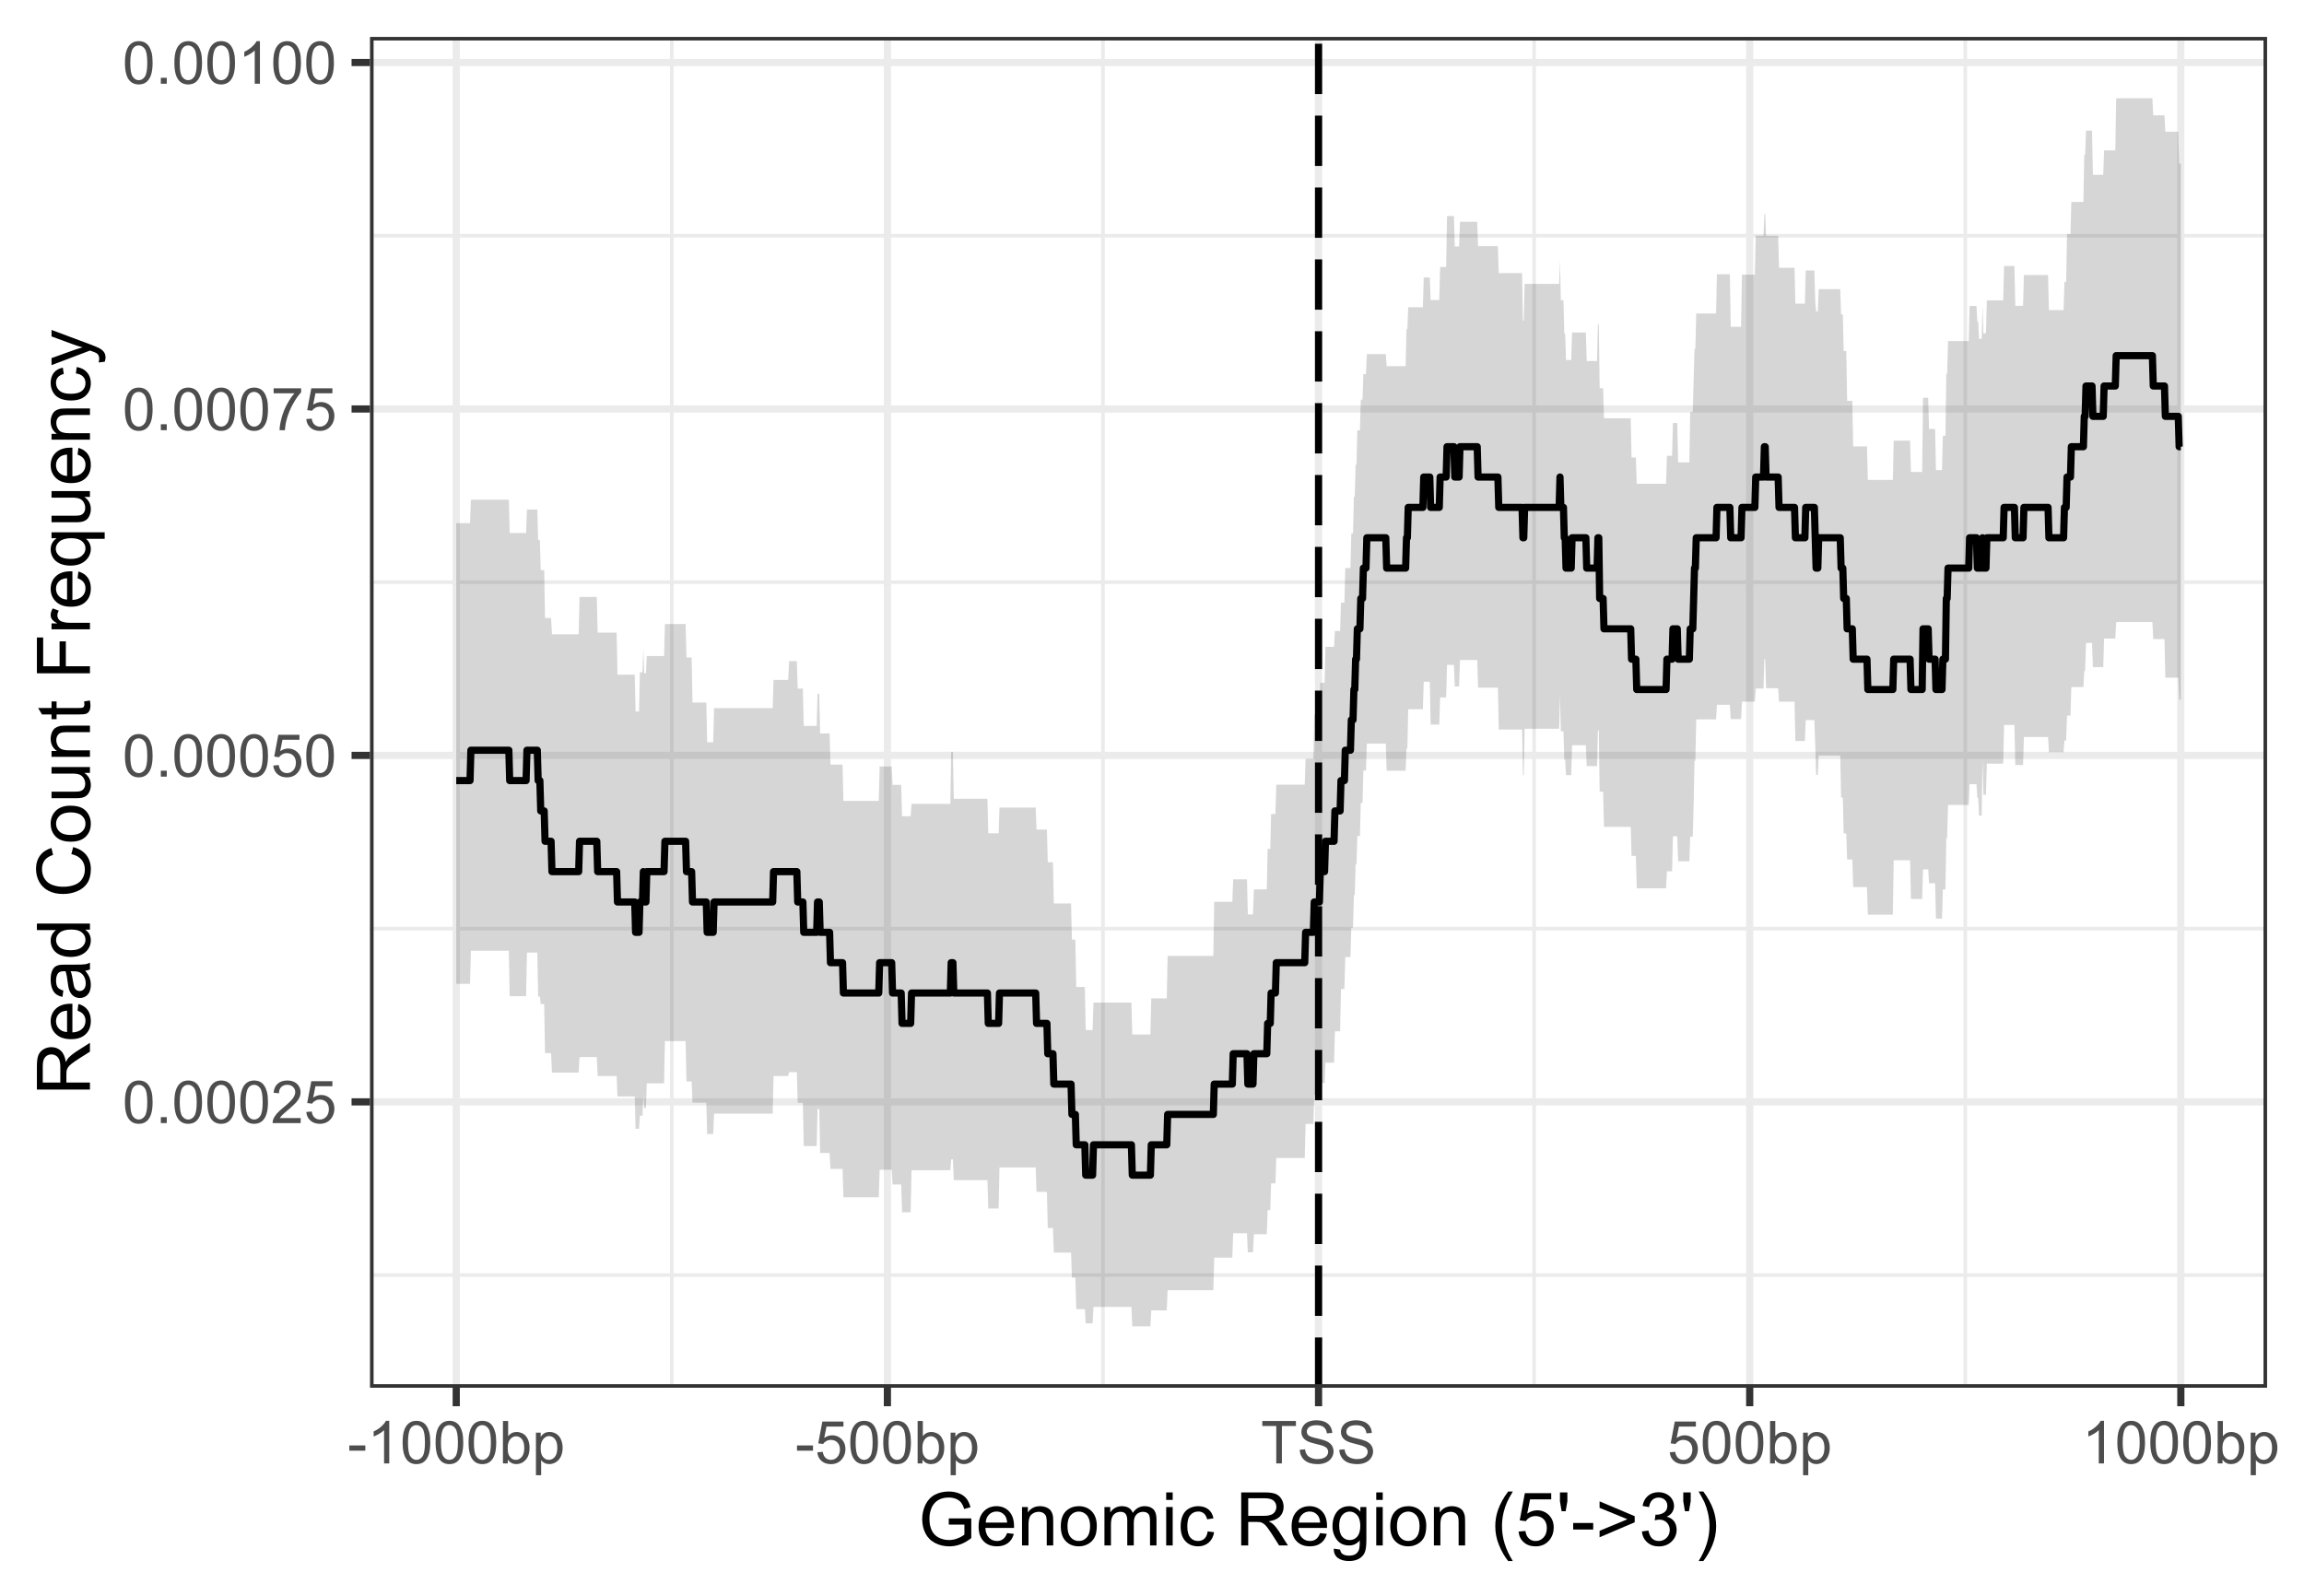 <?xml version="1.0" encoding="UTF-8"?>
<svg xmlns="http://www.w3.org/2000/svg" xmlns:xlink="http://www.w3.org/1999/xlink" width="342pt" height="237pt" viewBox="0 0 342 237" version="1.1">
<defs>
<g>
<symbol overflow="visible" id="glyph0-0">
<path style="stroke:none;" d="M 1.102 0 L 1.102 -5.5 L 5.5 -5.5 L 5.5 0 Z M 1.238 -0.137 L 5.363 -0.137 L 5.363 -5.363 L 1.238 -5.363 Z M 1.238 -0.137 "/>
</symbol>
<symbol overflow="visible" id="glyph0-1">
<path style="stroke:none;" d="M 0.367 -3.105 C 0.363 -3.848 0.438 -4.445 0.594 -4.902 C 0.742 -5.355 0.973 -5.707 1.277 -5.953 C 1.578 -6.199 1.957 -6.32 2.418 -6.324 C 2.754 -6.32 3.051 -6.254 3.309 -6.121 C 3.562 -5.984 3.773 -5.789 3.938 -5.531 C 4.102 -5.273 4.23 -4.961 4.328 -4.594 C 4.422 -4.227 4.469 -3.73 4.473 -3.105 C 4.469 -2.367 4.395 -1.77 4.242 -1.316 C 4.09 -0.859 3.863 -0.508 3.562 -0.262 C 3.258 -0.016 2.875 0.105 2.418 0.109 C 1.809 0.105 1.332 -0.109 0.988 -0.547 C 0.57 -1.066 0.363 -1.922 0.367 -3.105 Z M 1.16 -3.105 C 1.16 -2.07 1.281 -1.379 1.523 -1.039 C 1.766 -0.695 2.062 -0.527 2.418 -0.527 C 2.773 -0.527 3.074 -0.699 3.316 -1.043 C 3.559 -1.387 3.68 -2.074 3.68 -3.105 C 3.68 -4.145 3.559 -4.832 3.316 -5.172 C 3.074 -5.512 2.77 -5.684 2.41 -5.684 C 2.051 -5.684 1.77 -5.531 1.559 -5.234 C 1.293 -4.844 1.16 -4.137 1.16 -3.105 Z M 1.16 -3.105 "/>
</symbol>
<symbol overflow="visible" id="glyph0-2">
<path style="stroke:none;" d="M 0.801 0 L 0.801 -0.883 L 1.68 -0.883 L 1.68 0 Z M 0.801 0 "/>
</symbol>
<symbol overflow="visible" id="glyph0-3">
<path style="stroke:none;" d="M 4.43 -0.742 L 4.43 0 L 0.266 0 C 0.258 -0.188 0.289 -0.367 0.355 -0.539 C 0.461 -0.82 0.629 -1.098 0.863 -1.375 C 1.094 -1.648 1.434 -1.965 1.879 -2.328 C 2.562 -2.887 3.023 -3.332 3.266 -3.664 C 3.5 -3.988 3.621 -4.301 3.625 -4.594 C 3.621 -4.898 3.512 -5.156 3.297 -5.367 C 3.074 -5.578 2.789 -5.684 2.441 -5.684 C 2.066 -5.684 1.77 -5.57 1.547 -5.348 C 1.32 -5.125 1.207 -4.816 1.207 -4.422 L 0.414 -4.504 C 0.465 -5.094 0.668 -5.543 1.027 -5.855 C 1.379 -6.164 1.855 -6.32 2.457 -6.324 C 3.059 -6.32 3.539 -6.152 3.891 -5.82 C 4.242 -5.484 4.418 -5.07 4.422 -4.578 C 4.418 -4.32 4.367 -4.074 4.266 -3.832 C 4.164 -3.59 3.992 -3.332 3.754 -3.062 C 3.512 -2.793 3.113 -2.426 2.562 -1.957 C 2.094 -1.566 1.797 -1.301 1.664 -1.16 C 1.531 -1.02 1.422 -0.879 1.34 -0.742 Z M 4.43 -0.742 "/>
</symbol>
<symbol overflow="visible" id="glyph0-4">
<path style="stroke:none;" d="M 0.367 -1.648 L 1.176 -1.719 C 1.234 -1.32 1.375 -1.023 1.594 -0.824 C 1.812 -0.625 2.078 -0.527 2.391 -0.527 C 2.762 -0.527 3.074 -0.668 3.336 -0.949 C 3.59 -1.23 3.719 -1.602 3.723 -2.066 C 3.719 -2.504 3.594 -2.852 3.348 -3.109 C 3.098 -3.363 2.773 -3.492 2.375 -3.492 C 2.125 -3.492 1.902 -3.434 1.703 -3.32 C 1.5 -3.207 1.344 -3.062 1.23 -2.883 L 0.504 -2.977 L 1.113 -6.215 L 4.246 -6.215 L 4.246 -5.473 L 1.73 -5.473 L 1.391 -3.781 C 1.766 -4.039 2.164 -4.172 2.582 -4.176 C 3.129 -4.172 3.594 -3.98 3.973 -3.605 C 4.352 -3.223 4.539 -2.734 4.543 -2.137 C 4.539 -1.562 4.375 -1.07 4.043 -0.656 C 3.637 -0.148 3.086 0.105 2.391 0.109 C 1.816 0.105 1.348 -0.051 0.984 -0.371 C 0.621 -0.691 0.414 -1.117 0.367 -1.648 Z M 0.367 -1.648 "/>
</symbol>
<symbol overflow="visible" id="glyph0-5">
<path style="stroke:none;" d="M 0.418 -5.473 L 0.418 -6.219 L 4.496 -6.219 L 4.496 -5.617 C 4.09 -5.188 3.691 -4.621 3.301 -3.914 C 2.902 -3.203 2.602 -2.473 2.391 -1.73 C 2.234 -1.199 2.133 -0.625 2.094 0 L 1.297 0 C 1.305 -0.492 1.402 -1.09 1.59 -1.793 C 1.773 -2.496 2.043 -3.172 2.391 -3.824 C 2.738 -4.477 3.109 -5.027 3.504 -5.473 Z M 0.418 -5.473 "/>
</symbol>
<symbol overflow="visible" id="glyph0-6">
<path style="stroke:none;" d="M 3.277 0 L 2.504 0 L 2.504 -4.93 C 2.316 -4.75 2.074 -4.574 1.773 -4.395 C 1.469 -4.215 1.195 -4.082 0.957 -3.996 L 0.957 -4.742 C 1.387 -4.941 1.766 -5.188 2.09 -5.48 C 2.414 -5.77 2.645 -6.051 2.781 -6.324 L 3.277 -6.324 Z M 3.277 0 "/>
</symbol>
<symbol overflow="visible" id="glyph0-7">
<path style="stroke:none;" d="M 0.281 -1.891 L 0.281 -2.668 L 2.656 -2.668 L 2.656 -1.891 Z M 0.281 -1.891 "/>
</symbol>
<symbol overflow="visible" id="glyph0-8">
<path style="stroke:none;" d="M 1.293 0 L 0.574 0 L 0.574 -6.301 L 1.348 -6.301 L 1.348 -4.051 C 1.676 -4.457 2.094 -4.664 2.602 -4.668 C 2.879 -4.664 3.141 -4.605 3.395 -4.496 C 3.645 -4.379 3.852 -4.223 4.016 -4.02 C 4.172 -3.812 4.301 -3.562 4.395 -3.277 C 4.484 -2.984 4.527 -2.676 4.531 -2.352 C 4.527 -1.562 4.336 -0.957 3.953 -0.535 C 3.566 -0.109 3.102 0.098 2.562 0.102 C 2.02 0.098 1.598 -0.121 1.293 -0.57 Z M 1.285 -2.316 C 1.281 -1.766 1.355 -1.371 1.508 -1.129 C 1.75 -0.727 2.082 -0.527 2.496 -0.531 C 2.832 -0.527 3.121 -0.676 3.371 -0.973 C 3.613 -1.266 3.738 -1.703 3.742 -2.285 C 3.738 -2.879 3.621 -3.316 3.387 -3.605 C 3.152 -3.887 2.867 -4.031 2.531 -4.031 C 2.191 -4.031 1.898 -3.883 1.652 -3.59 C 1.406 -3.293 1.281 -2.867 1.285 -2.316 Z M 1.285 -2.316 "/>
</symbol>
<symbol overflow="visible" id="glyph0-9">
<path style="stroke:none;" d="M 0.578 1.75 L 0.578 -4.562 L 1.285 -4.562 L 1.285 -3.969 C 1.449 -4.199 1.637 -4.375 1.848 -4.492 C 2.051 -4.605 2.305 -4.664 2.609 -4.668 C 2.992 -4.664 3.336 -4.562 3.637 -4.367 C 3.934 -4.164 4.16 -3.883 4.312 -3.516 C 4.465 -3.148 4.539 -2.746 4.543 -2.316 C 4.539 -1.848 4.457 -1.43 4.289 -1.055 C 4.121 -0.68 3.875 -0.391 3.559 -0.195 C 3.238 0.004 2.902 0.098 2.551 0.102 C 2.289 0.098 2.059 0.047 1.855 -0.059 C 1.648 -0.168 1.48 -0.305 1.352 -0.473 L 1.352 1.75 Z M 1.281 -2.258 C 1.277 -1.664 1.395 -1.23 1.637 -0.953 C 1.871 -0.668 2.16 -0.527 2.5 -0.531 C 2.84 -0.527 3.133 -0.672 3.383 -0.969 C 3.625 -1.258 3.75 -1.711 3.75 -2.32 C 3.75 -2.898 3.629 -3.332 3.391 -3.625 C 3.152 -3.914 2.867 -4.059 2.535 -4.062 C 2.203 -4.059 1.91 -3.906 1.66 -3.598 C 1.402 -3.289 1.277 -2.84 1.281 -2.258 Z M 1.281 -2.258 "/>
</symbol>
<symbol overflow="visible" id="glyph0-10">
<path style="stroke:none;" d="M 2.281 0 L 2.281 -5.555 L 0.207 -5.555 L 0.207 -6.301 L 5.199 -6.301 L 5.199 -5.555 L 3.117 -5.555 L 3.117 0 Z M 2.281 0 "/>
</symbol>
<symbol overflow="visible" id="glyph0-11">
<path style="stroke:none;" d="M 0.395 -2.023 L 1.18 -2.094 C 1.215 -1.773 1.305 -1.516 1.441 -1.316 C 1.574 -1.113 1.785 -0.949 2.074 -0.828 C 2.359 -0.699 2.68 -0.637 3.043 -0.641 C 3.355 -0.637 3.637 -0.684 3.883 -0.781 C 4.125 -0.875 4.305 -1.008 4.426 -1.172 C 4.543 -1.336 4.605 -1.516 4.605 -1.711 C 4.605 -1.906 4.547 -2.078 4.434 -2.227 C 4.316 -2.375 4.129 -2.5 3.867 -2.602 C 3.695 -2.664 3.32 -2.766 2.746 -2.906 C 2.164 -3.047 1.758 -3.176 1.531 -3.301 C 1.227 -3.453 1.004 -3.648 0.855 -3.887 C 0.707 -4.117 0.633 -4.379 0.637 -4.672 C 0.633 -4.984 0.723 -5.281 0.906 -5.562 C 1.082 -5.836 1.344 -6.047 1.695 -6.191 C 2.039 -6.332 2.426 -6.402 2.852 -6.406 C 3.316 -6.402 3.73 -6.328 4.09 -6.18 C 4.445 -6.027 4.719 -5.805 4.91 -5.516 C 5.102 -5.219 5.203 -4.891 5.219 -4.523 L 4.422 -4.465 C 4.375 -4.863 4.23 -5.164 3.984 -5.367 C 3.734 -5.57 3.367 -5.672 2.887 -5.672 C 2.383 -5.672 2.016 -5.578 1.785 -5.395 C 1.555 -5.207 1.441 -4.984 1.441 -4.727 C 1.441 -4.496 1.52 -4.309 1.684 -4.168 C 1.84 -4.02 2.262 -3.871 2.941 -3.719 C 3.617 -3.562 4.082 -3.43 4.336 -3.316 C 4.703 -3.145 4.973 -2.93 5.148 -2.672 C 5.32 -2.414 5.406 -2.113 5.41 -1.777 C 5.406 -1.441 5.312 -1.129 5.121 -0.832 C 4.93 -0.535 4.652 -0.301 4.293 -0.137 C 3.93 0.027 3.527 0.105 3.082 0.109 C 2.512 0.105 2.031 0.023 1.648 -0.141 C 1.258 -0.305 0.957 -0.555 0.742 -0.891 C 0.52 -1.223 0.402 -1.598 0.395 -2.023 Z M 0.395 -2.023 "/>
</symbol>
<symbol overflow="visible" id="glyph1-0">
<path style="stroke:none;" d="M 1.375 0 L 1.375 -6.875 L 6.875 -6.875 L 6.875 0 Z M 1.547 -0.172 L 6.703 -0.172 L 6.703 -6.703 L 1.547 -6.703 Z M 1.547 -0.172 "/>
</symbol>
<symbol overflow="visible" id="glyph1-1">
<path style="stroke:none;" d="M 4.531 -3.09 L 4.531 -4.012 L 7.867 -4.016 L 7.867 -1.094 C 7.355 -0.684 6.828 -0.379 6.285 -0.176 C 5.738 0.027 5.18 0.129 4.609 0.133 C 3.832 0.129 3.129 -0.035 2.5 -0.363 C 1.863 -0.691 1.387 -1.168 1.066 -1.797 C 0.746 -2.422 0.586 -3.121 0.586 -3.898 C 0.586 -4.66 0.746 -5.375 1.066 -6.043 C 1.387 -6.707 1.848 -7.203 2.449 -7.523 C 3.051 -7.844 3.742 -8.004 4.527 -8.008 C 5.094 -8.004 5.609 -7.91 6.07 -7.73 C 6.531 -7.543 6.891 -7.289 7.152 -6.961 C 7.414 -6.633 7.613 -6.203 7.75 -5.672 L 6.812 -5.414 C 6.691 -5.812 6.543 -6.125 6.367 -6.359 C 6.191 -6.586 5.941 -6.77 5.617 -6.91 C 5.289 -7.043 4.926 -7.113 4.531 -7.117 C 4.055 -7.113 3.645 -7.039 3.297 -6.898 C 2.949 -6.75 2.668 -6.559 2.457 -6.324 C 2.238 -6.086 2.074 -5.828 1.961 -5.547 C 1.758 -5.059 1.656 -4.531 1.66 -3.965 C 1.656 -3.258 1.777 -2.668 2.02 -2.199 C 2.258 -1.723 2.609 -1.375 3.074 -1.148 C 3.535 -0.918 4.027 -0.801 4.551 -0.805 C 5 -0.801 5.441 -0.891 5.871 -1.066 C 6.301 -1.238 6.625 -1.422 6.848 -1.621 L 6.848 -3.09 Z M 4.531 -3.09 "/>
</symbol>
<symbol overflow="visible" id="glyph1-2">
<path style="stroke:none;" d="M 4.629 -1.836 L 5.629 -1.715 C 5.469 -1.125 5.176 -0.672 4.75 -0.352 C 4.324 -0.031 3.781 0.129 3.121 0.129 C 2.281 0.129 1.617 -0.125 1.133 -0.641 C 0.641 -1.152 0.398 -1.875 0.402 -2.805 C 0.398 -3.762 0.645 -4.504 1.145 -5.035 C 1.637 -5.562 2.277 -5.828 3.066 -5.832 C 3.824 -5.828 4.449 -5.57 4.934 -5.051 C 5.418 -4.531 5.66 -3.801 5.66 -2.863 C 5.66 -2.805 5.656 -2.719 5.656 -2.605 L 1.402 -2.605 C 1.434 -1.977 1.613 -1.496 1.934 -1.164 C 2.25 -0.828 2.645 -0.66 3.125 -0.664 C 3.477 -0.66 3.781 -0.754 4.031 -0.945 C 4.281 -1.129 4.48 -1.426 4.629 -1.836 Z M 1.457 -3.398 L 4.641 -3.398 C 4.598 -3.879 4.473 -4.238 4.273 -4.48 C 3.961 -4.852 3.562 -5.039 3.078 -5.039 C 2.629 -5.039 2.258 -4.891 1.957 -4.594 C 1.652 -4.297 1.484 -3.898 1.457 -3.398 Z M 1.457 -3.398 "/>
</symbol>
<symbol overflow="visible" id="glyph1-3">
<path style="stroke:none;" d="M 0.727 0 L 0.727 -5.703 L 1.594 -5.703 L 1.594 -4.895 C 2.012 -5.516 2.617 -5.828 3.41 -5.832 C 3.754 -5.828 4.066 -5.766 4.355 -5.645 C 4.641 -5.52 4.859 -5.359 5.004 -5.16 C 5.145 -4.957 5.242 -4.719 5.305 -4.445 C 5.336 -4.266 5.355 -3.953 5.359 -3.508 L 5.359 0 L 4.395 0 L 4.395 -3.469 C 4.395 -3.863 4.355 -4.156 4.281 -4.352 C 4.203 -4.543 4.07 -4.699 3.879 -4.82 C 3.688 -4.934 3.461 -4.992 3.207 -4.996 C 2.793 -4.992 2.438 -4.859 2.141 -4.602 C 1.836 -4.336 1.688 -3.844 1.691 -3.117 L 1.691 0 Z M 0.727 0 "/>
</symbol>
<symbol overflow="visible" id="glyph1-4">
<path style="stroke:none;" d="M 0.367 -2.852 C 0.363 -3.906 0.656 -4.688 1.246 -5.199 C 1.734 -5.617 2.332 -5.828 3.039 -5.832 C 3.82 -5.828 4.461 -5.574 4.961 -5.062 C 5.457 -4.547 5.707 -3.836 5.711 -2.934 C 5.707 -2.195 5.598 -1.617 5.379 -1.199 C 5.156 -0.777 4.832 -0.449 4.414 -0.219 C 3.992 0.016 3.535 0.129 3.039 0.129 C 2.238 0.129 1.594 -0.125 1.105 -0.637 C 0.609 -1.148 0.363 -1.887 0.367 -2.852 Z M 1.359 -2.852 C 1.359 -2.121 1.516 -1.574 1.836 -1.211 C 2.152 -0.844 2.555 -0.66 3.039 -0.664 C 3.516 -0.66 3.914 -0.844 4.234 -1.211 C 4.551 -1.574 4.711 -2.133 4.715 -2.883 C 4.711 -3.586 4.551 -4.117 4.234 -4.484 C 3.91 -4.844 3.512 -5.027 3.039 -5.031 C 2.555 -5.027 2.152 -4.848 1.836 -4.488 C 1.516 -4.129 1.359 -3.582 1.359 -2.852 Z M 1.359 -2.852 "/>
</symbol>
<symbol overflow="visible" id="glyph1-5">
<path style="stroke:none;" d="M 0.727 0 L 0.727 -5.703 L 1.59 -5.703 L 1.59 -4.902 C 1.766 -5.18 2.004 -5.406 2.305 -5.578 C 2.598 -5.746 2.938 -5.828 3.32 -5.832 C 3.738 -5.828 4.086 -5.742 4.359 -5.566 C 4.629 -5.391 4.816 -5.145 4.93 -4.836 C 5.379 -5.496 5.969 -5.828 6.691 -5.832 C 7.254 -5.828 7.688 -5.672 7.996 -5.363 C 8.297 -5.047 8.449 -4.566 8.453 -3.914 L 8.453 0 L 7.492 0 L 7.492 -3.594 C 7.488 -3.977 7.457 -4.254 7.398 -4.426 C 7.332 -4.594 7.219 -4.734 7.059 -4.84 C 6.891 -4.941 6.695 -4.992 6.477 -4.996 C 6.07 -4.992 5.738 -4.859 5.477 -4.594 C 5.211 -4.328 5.078 -3.898 5.082 -3.312 L 5.082 0 L 4.113 0 L 4.113 -3.707 C 4.113 -4.133 4.031 -4.453 3.875 -4.672 C 3.715 -4.883 3.461 -4.992 3.105 -4.996 C 2.832 -4.992 2.578 -4.922 2.348 -4.781 C 2.117 -4.637 1.949 -4.426 1.848 -4.152 C 1.738 -3.875 1.688 -3.477 1.691 -2.961 L 1.691 0 Z M 0.727 0 "/>
</symbol>
<symbol overflow="visible" id="glyph1-6">
<path style="stroke:none;" d="M 0.73 -6.762 L 0.73 -7.875 L 1.695 -7.875 L 1.695 -6.762 Z M 0.73 0 L 0.73 -5.703 L 1.695 -5.703 L 1.695 0 Z M 0.73 0 "/>
</symbol>
<symbol overflow="visible" id="glyph1-7">
<path style="stroke:none;" d="M 4.445 -2.09 L 5.398 -1.965 C 5.289 -1.309 5.023 -0.797 4.598 -0.426 C 4.168 -0.055 3.645 0.129 3.023 0.129 C 2.242 0.129 1.613 -0.125 1.141 -0.637 C 0.664 -1.145 0.426 -1.875 0.43 -2.832 C 0.426 -3.441 0.527 -3.98 0.734 -4.445 C 0.938 -4.906 1.25 -5.254 1.668 -5.484 C 2.082 -5.715 2.535 -5.828 3.031 -5.832 C 3.645 -5.828 4.152 -5.672 4.547 -5.363 C 4.941 -5.047 5.191 -4.602 5.305 -4.027 L 4.367 -3.883 C 4.273 -4.262 4.117 -4.551 3.891 -4.746 C 3.664 -4.941 3.387 -5.039 3.066 -5.039 C 2.574 -5.039 2.18 -4.863 1.879 -4.516 C 1.57 -4.164 1.418 -3.613 1.422 -2.859 C 1.418 -2.09 1.566 -1.531 1.863 -1.184 C 2.156 -0.836 2.539 -0.66 3.012 -0.664 C 3.391 -0.66 3.707 -0.777 3.961 -1.012 C 4.215 -1.242 4.375 -1.602 4.445 -2.09 Z M 4.445 -2.09 "/>
</symbol>
<symbol overflow="visible" id="glyph1-8">
<path style="stroke:none;" d=""/>
</symbol>
<symbol overflow="visible" id="glyph1-9">
<path style="stroke:none;" d="M 0.863 0 L 0.863 -7.875 L 4.355 -7.875 C 5.055 -7.875 5.59 -7.801 5.957 -7.66 C 6.32 -7.516 6.613 -7.266 6.832 -6.91 C 7.051 -6.551 7.16 -6.156 7.16 -5.727 C 7.16 -5.164 6.977 -4.695 6.617 -4.312 C 6.25 -3.93 5.691 -3.684 4.941 -3.582 C 5.215 -3.445 5.426 -3.316 5.57 -3.191 C 5.871 -2.91 6.16 -2.562 6.434 -2.145 L 7.805 0 L 6.492 0 L 5.453 -1.637 C 5.145 -2.105 4.895 -2.469 4.699 -2.723 C 4.504 -2.969 4.328 -3.145 4.172 -3.246 C 4.016 -3.348 3.855 -3.418 3.695 -3.461 C 3.574 -3.48 3.383 -3.492 3.117 -3.496 L 1.906 -3.496 L 1.906 0 Z M 1.906 -4.398 L 4.148 -4.398 C 4.621 -4.395 4.992 -4.445 5.262 -4.547 C 5.531 -4.645 5.734 -4.801 5.875 -5.02 C 6.012 -5.234 6.082 -5.469 6.086 -5.727 C 6.082 -6.094 5.945 -6.402 5.68 -6.645 C 5.406 -6.883 4.98 -7 4.398 -7.004 L 1.906 -7.004 Z M 1.906 -4.398 "/>
</symbol>
<symbol overflow="visible" id="glyph1-10">
<path style="stroke:none;" d="M 0.547 0.473 L 1.488 0.613 C 1.527 0.898 1.637 1.109 1.816 1.246 C 2.055 1.422 2.379 1.512 2.797 1.516 C 3.242 1.512 3.59 1.422 3.832 1.246 C 4.074 1.062 4.238 0.812 4.328 0.492 C 4.379 0.297 4.402 -0.113 4.398 -0.746 C 3.973 -0.246 3.445 0 2.82 0 C 2.031 0 1.426 -0.281 1 -0.848 C 0.566 -1.41 0.352 -2.09 0.355 -2.883 C 0.352 -3.426 0.449 -3.926 0.648 -4.391 C 0.844 -4.848 1.129 -5.203 1.504 -5.457 C 1.875 -5.703 2.316 -5.828 2.824 -5.832 C 3.496 -5.828 4.051 -5.559 4.492 -5.016 L 4.492 -5.703 L 5.383 -5.703 L 5.383 -0.773 C 5.379 0.113 5.289 0.742 5.109 1.113 C 4.93 1.484 4.641 1.777 4.25 1.992 C 3.855 2.207 3.375 2.312 2.805 2.316 C 2.121 2.312 1.57 2.16 1.152 1.855 C 0.734 1.547 0.531 1.086 0.547 0.473 Z M 1.348 -2.953 C 1.348 -2.203 1.496 -1.656 1.793 -1.316 C 2.09 -0.969 2.461 -0.797 2.91 -0.801 C 3.352 -0.797 3.723 -0.969 4.027 -1.312 C 4.324 -1.656 4.477 -2.191 4.48 -2.922 C 4.477 -3.617 4.32 -4.145 4.016 -4.5 C 3.703 -4.852 3.332 -5.027 2.895 -5.031 C 2.465 -5.027 2.098 -4.852 1.797 -4.508 C 1.496 -4.156 1.348 -3.641 1.348 -2.953 Z M 1.348 -2.953 "/>
</symbol>
<symbol overflow="visible" id="glyph1-11">
<path style="stroke:none;" d="M 2.574 2.316 C 2.035 1.637 1.586 0.852 1.219 -0.047 C 0.848 -0.949 0.66 -1.883 0.664 -2.852 C 0.66 -3.699 0.801 -4.516 1.078 -5.301 C 1.398 -6.203 1.895 -7.105 2.574 -8.008 L 3.266 -8.008 C 2.828 -7.262 2.543 -6.73 2.406 -6.414 C 2.184 -5.918 2.012 -5.402 1.891 -4.867 C 1.734 -4.195 1.656 -3.523 1.66 -2.848 C 1.656 -1.121 2.191 0.598 3.266 2.316 Z M 2.574 2.316 "/>
</symbol>
<symbol overflow="visible" id="glyph1-12">
<path style="stroke:none;" d="M 0.457 -2.062 L 1.473 -2.148 C 1.543 -1.652 1.719 -1.281 1.996 -1.031 C 2.266 -0.781 2.594 -0.656 2.984 -0.66 C 3.445 -0.656 3.84 -0.832 4.168 -1.188 C 4.488 -1.535 4.652 -2 4.652 -2.582 C 4.652 -3.133 4.496 -3.566 4.188 -3.887 C 3.875 -4.203 3.469 -4.363 2.969 -4.367 C 2.656 -4.363 2.375 -4.293 2.125 -4.152 C 1.871 -4.008 1.676 -3.824 1.535 -3.605 L 0.629 -3.723 L 1.391 -7.766 L 5.305 -7.766 L 5.305 -6.844 L 2.164 -6.844 L 1.742 -4.727 C 2.211 -5.051 2.707 -5.215 3.227 -5.219 C 3.91 -5.215 4.488 -4.977 4.965 -4.504 C 5.434 -4.027 5.672 -3.414 5.676 -2.668 C 5.672 -1.953 5.465 -1.34 5.055 -0.82 C 4.547 -0.188 3.855 0.129 2.984 0.133 C 2.266 0.129 1.684 -0.07 1.234 -0.469 C 0.777 -0.867 0.52 -1.398 0.457 -2.062 Z M 0.457 -2.062 "/>
</symbol>
<symbol overflow="visible" id="glyph1-13">
<path style="stroke:none;" d="M 0.73 -5.086 L 0.484 -6.559 L 0.484 -7.875 L 1.586 -7.875 L 1.586 -6.559 L 1.328 -5.086 Z M 0.73 -5.086 "/>
</symbol>
<symbol overflow="visible" id="glyph1-14">
<path style="stroke:none;" d="M 0.348 -2.363 L 0.348 -3.336 L 3.32 -3.336 L 3.32 -2.363 Z M 0.348 -2.363 "/>
</symbol>
<symbol overflow="visible" id="glyph1-15">
<path style="stroke:none;" d="M 5.816 -3.441 L 0.602 -1.215 L 0.602 -2.176 L 4.73 -3.891 L 0.602 -5.586 L 0.602 -6.547 L 5.816 -4.344 Z M 5.816 -3.441 "/>
</symbol>
<symbol overflow="visible" id="glyph1-16">
<path style="stroke:none;" d="M 0.461 -2.078 L 1.43 -2.207 C 1.539 -1.656 1.727 -1.262 1.992 -1.023 C 2.258 -0.777 2.582 -0.656 2.969 -0.66 C 3.422 -0.656 3.805 -0.812 4.121 -1.133 C 4.434 -1.445 4.594 -1.836 4.594 -2.305 C 4.594 -2.742 4.445 -3.109 4.156 -3.402 C 3.863 -3.688 3.496 -3.832 3.051 -3.836 C 2.867 -3.832 2.641 -3.797 2.367 -3.727 L 2.477 -4.578 C 2.539 -4.566 2.59 -4.562 2.633 -4.566 C 3.039 -4.562 3.41 -4.672 3.742 -4.887 C 4.07 -5.102 4.234 -5.434 4.238 -5.883 C 4.234 -6.234 4.117 -6.527 3.879 -6.762 C 3.637 -6.992 3.324 -7.105 2.949 -7.109 C 2.566 -7.105 2.254 -6.988 2.008 -6.754 C 1.754 -6.516 1.594 -6.164 1.523 -5.695 L 0.559 -5.867 C 0.672 -6.508 0.941 -7.012 1.363 -7.371 C 1.781 -7.727 2.301 -7.902 2.926 -7.906 C 3.352 -7.902 3.75 -7.812 4.113 -7.629 C 4.473 -7.441 4.746 -7.188 4.941 -6.875 C 5.129 -6.555 5.227 -6.219 5.23 -5.859 C 5.227 -5.52 5.137 -5.207 4.957 -4.93 C 4.773 -4.648 4.504 -4.43 4.148 -4.266 C 4.609 -4.156 4.969 -3.93 5.23 -3.594 C 5.484 -3.254 5.613 -2.832 5.617 -2.324 C 5.613 -1.633 5.363 -1.051 4.863 -0.574 C 4.363 -0.098 3.73 0.141 2.965 0.141 C 2.273 0.141 1.699 -0.062 1.242 -0.477 C 0.785 -0.883 0.523 -1.418 0.461 -2.078 Z M 0.461 -2.078 "/>
</symbol>
<symbol overflow="visible" id="glyph1-17">
<path style="stroke:none;" d="M 1.359 2.316 L 0.664 2.316 C 1.734 0.598 2.273 -1.121 2.273 -2.848 C 2.273 -3.52 2.195 -4.188 2.039 -4.852 C 1.918 -5.387 1.746 -5.902 1.531 -6.398 C 1.387 -6.719 1.098 -7.254 0.664 -8.008 L 1.359 -8.008 C 2.031 -7.105 2.527 -6.203 2.852 -5.301 C 3.125 -4.516 3.262 -3.699 3.266 -2.852 C 3.262 -1.883 3.078 -0.949 2.707 -0.047 C 2.336 0.852 1.887 1.637 1.359 2.316 Z M 1.359 2.316 "/>
</symbol>
<symbol overflow="visible" id="glyph2-0">
<path style="stroke:none;" d="M 0 -1.375 L -6.875 -1.375 L -6.875 -6.875 L 0 -6.875 Z M -0.172 -1.547 L -0.172 -6.703 L -6.703 -6.703 L -6.703 -1.547 Z M -0.172 -1.547 "/>
</symbol>
<symbol overflow="visible" id="glyph2-1">
<path style="stroke:none;" d="M 0 -0.863 L -7.875 -0.863 L -7.875 -4.355 C -7.875 -5.055 -7.801 -5.59 -7.66 -5.957 C -7.516 -6.32 -7.266 -6.613 -6.91 -6.832 C -6.551 -7.051 -6.156 -7.16 -5.727 -7.16 C -5.164 -7.16 -4.695 -6.977 -4.312 -6.617 C -3.93 -6.25 -3.684 -5.691 -3.582 -4.941 C -3.445 -5.215 -3.316 -5.426 -3.191 -5.57 C -2.906 -5.871 -2.559 -6.16 -2.145 -6.434 L 0 -7.805 L 0 -6.492 L -1.637 -5.453 C -2.105 -5.145 -2.469 -4.895 -2.723 -4.699 C -2.969 -4.504 -3.145 -4.328 -3.246 -4.172 C -3.348 -4.016 -3.418 -3.855 -3.457 -3.695 C -3.48 -3.574 -3.492 -3.383 -3.496 -3.117 L -3.496 -1.906 L 0 -1.906 Z M -4.398 -1.906 L -4.398 -4.148 C -4.395 -4.621 -4.445 -4.992 -4.547 -5.262 C -4.645 -5.531 -4.801 -5.734 -5.02 -5.875 C -5.234 -6.012 -5.469 -6.082 -5.727 -6.086 C -6.094 -6.082 -6.402 -5.945 -6.645 -5.68 C -6.883 -5.406 -7 -4.98 -7.004 -4.398 L -7.004 -1.906 Z M -4.398 -1.906 "/>
</symbol>
<symbol overflow="visible" id="glyph2-2">
<path style="stroke:none;" d="M -1.836 -4.629 L -1.715 -5.629 C -1.125 -5.469 -0.672 -5.176 -0.352 -4.75 C -0.031 -4.324 0.129 -3.781 0.129 -3.121 C 0.129 -2.281 -0.125 -1.617 -0.641 -1.133 C -1.152 -0.641 -1.875 -0.398 -2.805 -0.402 C -3.762 -0.398 -4.504 -0.645 -5.035 -1.145 C -5.562 -1.637 -5.828 -2.277 -5.832 -3.066 C -5.828 -3.824 -5.57 -4.449 -5.051 -4.934 C -4.531 -5.418 -3.801 -5.66 -2.863 -5.66 C -2.805 -5.66 -2.719 -5.656 -2.605 -5.656 L -2.605 -1.402 C -1.977 -1.434 -1.496 -1.613 -1.164 -1.934 C -0.828 -2.25 -0.66 -2.645 -0.664 -3.125 C -0.66 -3.477 -0.754 -3.781 -0.941 -4.031 C -1.125 -4.281 -1.422 -4.48 -1.836 -4.629 Z M -3.398 -1.457 L -3.398 -4.641 C -3.879 -4.598 -4.238 -4.473 -4.48 -4.273 C -4.852 -3.961 -5.039 -3.562 -5.039 -3.078 C -5.039 -2.629 -4.891 -2.258 -4.594 -1.957 C -4.297 -1.652 -3.898 -1.484 -3.398 -1.457 Z M -3.398 -1.457 "/>
</symbol>
<symbol overflow="visible" id="glyph2-3">
<path style="stroke:none;" d="M -0.703 -4.445 C -0.398 -4.086 -0.184 -3.742 -0.059 -3.414 C 0.066 -3.082 0.129 -2.727 0.129 -2.348 C 0.129 -1.719 -0.023 -1.238 -0.328 -0.902 C -0.633 -0.566 -1.023 -0.398 -1.504 -0.398 C -1.781 -0.398 -2.035 -0.461 -2.27 -0.586 C -2.496 -0.711 -2.684 -0.875 -2.824 -1.086 C -2.965 -1.289 -3.07 -1.523 -3.141 -1.785 C -3.191 -1.969 -3.238 -2.254 -3.289 -2.641 C -3.375 -3.418 -3.488 -3.992 -3.621 -4.367 C -3.754 -4.367 -3.836 -4.371 -3.871 -4.371 C -4.266 -4.371 -4.543 -4.277 -4.703 -4.098 C -4.918 -3.848 -5.027 -3.48 -5.031 -2.996 C -5.027 -2.539 -4.949 -2.203 -4.793 -1.988 C -4.633 -1.77 -4.352 -1.609 -3.949 -1.508 L -4.078 -0.562 C -4.48 -0.648 -4.805 -0.789 -5.055 -0.988 C -5.301 -1.184 -5.492 -1.469 -5.629 -1.844 C -5.762 -2.215 -5.828 -2.645 -5.832 -3.137 C -5.828 -3.621 -5.773 -4.02 -5.66 -4.324 C -5.543 -4.629 -5.398 -4.852 -5.227 -4.996 C -5.055 -5.137 -4.836 -5.238 -4.57 -5.297 C -4.406 -5.328 -4.109 -5.344 -3.68 -5.344 L -2.391 -5.344 C -1.492 -5.344 -0.922 -5.363 -0.684 -5.406 C -0.445 -5.445 -0.219 -5.527 0 -5.648 L 0 -4.641 C -0.199 -4.539 -0.434 -4.473 -0.703 -4.445 Z M -2.863 -4.367 C -2.719 -4.012 -2.598 -3.488 -2.496 -2.789 C -2.438 -2.391 -2.371 -2.109 -2.301 -1.945 C -2.227 -1.781 -2.121 -1.652 -1.988 -1.562 C -1.848 -1.473 -1.695 -1.43 -1.531 -1.43 C -1.27 -1.43 -1.055 -1.527 -0.887 -1.723 C -0.711 -1.918 -0.625 -2.203 -0.629 -2.578 C -0.625 -2.949 -0.707 -3.277 -0.871 -3.57 C -1.031 -3.859 -1.254 -4.074 -1.543 -4.211 C -1.754 -4.312 -2.078 -4.363 -2.508 -4.367 Z M -2.863 -4.367 "/>
</symbol>
<symbol overflow="visible" id="glyph2-4">
<path style="stroke:none;" d="M 0 -4.426 L -0.719 -4.426 C -0.152 -4.059 0.129 -3.527 0.129 -2.832 C 0.129 -2.371 0.004 -1.953 -0.246 -1.574 C -0.496 -1.191 -0.844 -0.895 -1.297 -0.688 C -1.742 -0.477 -2.262 -0.375 -2.848 -0.375 C -3.414 -0.375 -3.93 -0.469 -4.395 -0.66 C -4.859 -0.848 -5.215 -1.133 -5.461 -1.516 C -5.707 -1.895 -5.828 -2.32 -5.832 -2.789 C -5.828 -3.133 -5.758 -3.438 -5.613 -3.707 C -5.469 -3.973 -5.277 -4.191 -5.047 -4.359 L -7.875 -4.363 L -7.875 -5.324 L 0 -5.324 Z M -2.848 -1.371 C -2.113 -1.371 -1.566 -1.523 -1.207 -1.832 C -0.844 -2.137 -0.66 -2.5 -0.664 -2.922 C -0.66 -3.34 -0.836 -3.699 -1.184 -3.996 C -1.527 -4.293 -2.055 -4.441 -2.766 -4.441 C -3.547 -4.441 -4.117 -4.289 -4.484 -3.988 C -4.844 -3.688 -5.027 -3.316 -5.031 -2.879 C -5.027 -2.445 -4.852 -2.086 -4.504 -1.801 C -4.152 -1.512 -3.602 -1.371 -2.848 -1.371 Z M -2.848 -1.371 "/>
</symbol>
<symbol overflow="visible" id="glyph2-5">
<path style="stroke:none;" d=""/>
</symbol>
<symbol overflow="visible" id="glyph2-6">
<path style="stroke:none;" d="M -2.762 -6.469 L -2.496 -7.508 C -1.641 -7.285 -0.988 -6.895 -0.539 -6.328 C -0.094 -5.758 0.129 -5.062 0.133 -4.25 C 0.129 -3.398 -0.039 -2.707 -0.383 -2.176 C -0.727 -1.641 -1.227 -1.238 -1.883 -0.961 C -2.535 -0.684 -3.242 -0.543 -3.996 -0.547 C -4.816 -0.543 -5.531 -0.699 -6.141 -1.016 C -6.75 -1.328 -7.211 -1.777 -7.531 -2.355 C -7.844 -2.934 -8.004 -3.57 -8.008 -4.266 C -8.004 -5.051 -7.805 -5.711 -7.406 -6.25 C -7.004 -6.785 -6.438 -7.16 -5.715 -7.375 L -5.473 -6.348 C -6.043 -6.16 -6.457 -5.895 -6.723 -5.551 C -6.98 -5.199 -7.113 -4.766 -7.117 -4.242 C -7.113 -3.637 -6.969 -3.129 -6.68 -2.727 C -6.391 -2.316 -6 -2.031 -5.512 -1.867 C -5.023 -1.699 -4.52 -1.617 -4 -1.621 C -3.328 -1.617 -2.742 -1.715 -2.246 -1.914 C -1.746 -2.105 -1.375 -2.41 -1.129 -2.824 C -0.879 -3.234 -0.754 -3.68 -0.758 -4.164 C -0.754 -4.746 -0.922 -5.238 -1.262 -5.645 C -1.594 -6.043 -2.094 -6.32 -2.762 -6.469 Z M -2.762 -6.469 "/>
</symbol>
<symbol overflow="visible" id="glyph2-7">
<path style="stroke:none;" d="M -2.852 -0.367 C -3.906 -0.363 -4.688 -0.656 -5.199 -1.246 C -5.617 -1.734 -5.828 -2.332 -5.832 -3.039 C -5.828 -3.82 -5.574 -4.461 -5.062 -4.961 C -4.547 -5.457 -3.836 -5.707 -2.934 -5.711 C -2.195 -5.707 -1.617 -5.598 -1.199 -5.379 C -0.777 -5.156 -0.449 -4.832 -0.219 -4.414 C 0.016 -3.992 0.129 -3.535 0.129 -3.039 C 0.129 -2.238 -0.125 -1.594 -0.637 -1.105 C -1.148 -0.609 -1.887 -0.363 -2.852 -0.367 Z M -2.852 -1.359 C -2.121 -1.359 -1.574 -1.516 -1.211 -1.836 C -0.844 -2.152 -0.66 -2.555 -0.664 -3.039 C -0.66 -3.516 -0.844 -3.914 -1.211 -4.234 C -1.574 -4.551 -2.133 -4.711 -2.883 -4.715 C -3.586 -4.711 -4.117 -4.551 -4.484 -4.234 C -4.844 -3.91 -5.027 -3.512 -5.031 -3.039 C -5.027 -2.555 -4.848 -2.152 -4.488 -1.836 C -4.129 -1.516 -3.582 -1.359 -2.852 -1.359 Z M -2.852 -1.359 "/>
</symbol>
<symbol overflow="visible" id="glyph2-8">
<path style="stroke:none;" d="M 0 -4.465 L -0.836 -4.465 C -0.191 -4.02 0.129 -3.414 0.129 -2.652 C 0.129 -2.312 0.066 -2 -0.062 -1.711 C -0.191 -1.418 -0.355 -1.199 -0.551 -1.059 C -0.746 -0.914 -0.984 -0.816 -1.266 -0.762 C -1.453 -0.723 -1.754 -0.703 -2.172 -0.703 L -5.703 -0.703 L -5.703 -1.672 L -2.539 -1.672 C -2.031 -1.668 -1.691 -1.688 -1.52 -1.73 C -1.262 -1.785 -1.062 -1.914 -0.918 -2.113 C -0.773 -2.309 -0.703 -2.555 -0.703 -2.848 C -0.703 -3.137 -0.777 -3.406 -0.926 -3.66 C -1.074 -3.914 -1.273 -4.094 -1.531 -4.199 C -1.785 -4.305 -2.16 -4.359 -2.648 -4.359 L -5.703 -4.359 L -5.703 -5.328 L 0 -5.328 Z M 0 -4.465 "/>
</symbol>
<symbol overflow="visible" id="glyph2-9">
<path style="stroke:none;" d="M 0 -0.727 L -5.703 -0.727 L -5.703 -1.594 L -4.895 -1.594 C -5.516 -2.012 -5.828 -2.617 -5.832 -3.41 C -5.828 -3.754 -5.766 -4.066 -5.645 -4.355 C -5.52 -4.641 -5.359 -4.859 -5.16 -5.004 C -4.957 -5.145 -4.719 -5.242 -4.445 -5.305 C -4.266 -5.336 -3.953 -5.355 -3.508 -5.359 L 0 -5.359 L 0 -4.395 L -3.469 -4.395 C -3.863 -4.395 -4.156 -4.355 -4.352 -4.281 C -4.543 -4.203 -4.699 -4.07 -4.82 -3.879 C -4.934 -3.688 -4.992 -3.461 -4.996 -3.207 C -4.992 -2.793 -4.859 -2.438 -4.602 -2.141 C -4.336 -1.836 -3.844 -1.688 -3.117 -1.691 L 0 -1.691 Z M 0 -0.727 "/>
</symbol>
<symbol overflow="visible" id="glyph2-10">
<path style="stroke:none;" d="M -0.863 -2.836 L -0.012 -2.977 C 0.043 -2.703 0.07 -2.457 0.074 -2.246 C 0.07 -1.891 0.02 -1.621 -0.09 -1.43 C -0.199 -1.234 -0.348 -1.098 -0.527 -1.02 C -0.707 -0.941 -1.086 -0.902 -1.672 -0.902 L -4.953 -0.902 L -4.953 -0.195 L -5.703 -0.195 L -5.703 -0.902 L -7.117 -0.902 L -7.695 -1.863 L -5.703 -1.863 L -5.703 -2.836 L -4.953 -2.836 L -4.953 -1.863 L -1.617 -1.863 C -1.34 -1.863 -1.16 -1.879 -1.082 -1.914 C -1 -1.945 -0.938 -2 -0.895 -2.078 C -0.848 -2.152 -0.824 -2.262 -0.828 -2.41 C -0.824 -2.516 -0.836 -2.66 -0.863 -2.836 Z M -0.863 -2.836 "/>
</symbol>
<symbol overflow="visible" id="glyph2-11">
<path style="stroke:none;" d="M 0 -0.902 L -7.875 -0.902 L -7.875 -6.215 L -6.945 -6.215 L -6.945 -1.945 L -4.508 -1.945 L -4.508 -5.641 L -3.578 -5.641 L -3.578 -1.945 L 0 -1.945 Z M 0 -0.902 "/>
</symbol>
<symbol overflow="visible" id="glyph2-12">
<path style="stroke:none;" d="M 0 -0.715 L -5.703 -0.715 L -5.703 -1.586 L -4.84 -1.586 C -5.242 -1.805 -5.508 -2.008 -5.637 -2.199 C -5.766 -2.383 -5.828 -2.59 -5.832 -2.82 C -5.828 -3.141 -5.727 -3.473 -5.523 -3.812 L -4.625 -3.48 C -4.762 -3.242 -4.832 -3.004 -4.836 -2.773 C -4.832 -2.555 -4.77 -2.363 -4.645 -2.199 C -4.516 -2.027 -4.34 -1.91 -4.113 -1.844 C -3.77 -1.73 -3.391 -1.676 -2.984 -1.68 L 0 -1.68 Z M 0 -0.715 "/>
</symbol>
<symbol overflow="visible" id="glyph2-13">
<path style="stroke:none;" d="M 2.188 -4.359 L -0.605 -4.359 C -0.391 -4.211 -0.215 -4 -0.078 -3.73 C 0.062 -3.457 0.129 -3.168 0.129 -2.867 C 0.129 -2.188 -0.141 -1.605 -0.68 -1.117 C -1.219 -0.629 -1.961 -0.387 -2.906 -0.387 C -3.477 -0.387 -3.988 -0.484 -4.445 -0.684 C -4.898 -0.883 -5.242 -1.172 -5.48 -1.551 C -5.711 -1.926 -5.828 -2.34 -5.832 -2.793 C -5.828 -3.496 -5.531 -4.051 -4.941 -4.457 L -5.703 -4.457 L -5.703 -5.328 L 2.188 -5.328 Z M -2.867 -1.379 C -2.129 -1.375 -1.578 -1.531 -1.215 -1.84 C -0.844 -2.148 -0.66 -2.516 -0.664 -2.949 C -0.66 -3.355 -0.836 -3.711 -1.188 -4.012 C -1.535 -4.305 -2.066 -4.453 -2.781 -4.457 C -3.539 -4.453 -4.109 -4.297 -4.496 -3.988 C -4.875 -3.672 -5.066 -3.305 -5.07 -2.883 C -5.066 -2.465 -4.891 -2.109 -4.535 -1.816 C -4.176 -1.523 -3.617 -1.375 -2.867 -1.379 Z M -2.867 -1.379 "/>
</symbol>
<symbol overflow="visible" id="glyph2-14">
<path style="stroke:none;" d="M -2.09 -4.445 L -1.965 -5.398 C -1.309 -5.289 -0.797 -5.023 -0.426 -4.598 C -0.055 -4.168 0.129 -3.645 0.129 -3.023 C 0.129 -2.242 -0.125 -1.613 -0.637 -1.141 C -1.145 -0.664 -1.875 -0.426 -2.832 -0.43 C -3.441 -0.426 -3.98 -0.527 -4.445 -0.734 C -4.906 -0.938 -5.254 -1.25 -5.484 -1.668 C -5.715 -2.082 -5.828 -2.535 -5.832 -3.031 C -5.828 -3.645 -5.672 -4.152 -5.363 -4.547 C -5.047 -4.941 -4.602 -5.191 -4.027 -5.305 L -3.883 -4.367 C -4.262 -4.273 -4.551 -4.117 -4.746 -3.891 C -4.941 -3.664 -5.039 -3.387 -5.039 -3.066 C -5.039 -2.574 -4.863 -2.18 -4.516 -1.879 C -4.164 -1.57 -3.613 -1.418 -2.859 -1.422 C -2.09 -1.418 -1.531 -1.566 -1.184 -1.863 C -0.836 -2.156 -0.66 -2.539 -0.664 -3.012 C -0.66 -3.391 -0.777 -3.707 -1.012 -3.961 C -1.242 -4.215 -1.602 -4.375 -2.09 -4.445 Z M -2.09 -4.445 "/>
</symbol>
<symbol overflow="visible" id="glyph2-15">
<path style="stroke:none;" d="M 2.195 -0.684 L 1.289 -0.574 C 1.344 -0.785 1.371 -0.969 1.375 -1.129 C 1.371 -1.34 1.336 -1.512 1.266 -1.641 C 1.195 -1.77 1.094 -1.875 0.969 -1.961 C 0.867 -2.02 0.629 -2.117 0.246 -2.258 C 0.191 -2.27 0.113 -2.301 0.012 -2.344 L -5.703 -0.176 L -5.703 -1.219 L -2.402 -2.406 C -1.98 -2.559 -1.539 -2.695 -1.078 -2.82 C -1.523 -2.926 -1.957 -3.059 -2.379 -3.219 L -5.703 -4.438 L -5.703 -5.402 L 0.098 -3.234 C 0.719 -3 1.148 -2.816 1.391 -2.691 C 1.707 -2.516 1.941 -2.32 2.094 -2.098 C 2.238 -1.875 2.312 -1.609 2.316 -1.305 C 2.312 -1.117 2.273 -0.91 2.195 -0.684 Z M 2.195 -0.684 "/>
</symbol>
</g>
<clipPath id="clip1">
  <path d="M 54.922 5.48 L 336.52 5.48 L 336.52 206.023 L 54.922 206.023 Z M 54.922 5.48 "/>
</clipPath>
<clipPath id="clip2">
  <path d="M 54.922 189 L 336.52 189 L 336.52 190 L 54.922 190 Z M 54.922 189 "/>
</clipPath>
<clipPath id="clip3">
  <path d="M 54.922 137 L 336.52 137 L 336.52 139 L 54.922 139 Z M 54.922 137 "/>
</clipPath>
<clipPath id="clip4">
  <path d="M 54.922 86 L 336.52 86 L 336.52 87 L 54.922 87 Z M 54.922 86 "/>
</clipPath>
<clipPath id="clip5">
  <path d="M 54.922 34 L 336.52 34 L 336.52 36 L 54.922 36 Z M 54.922 34 "/>
</clipPath>
<clipPath id="clip6">
  <path d="M 99 5.48 L 100 5.48 L 100 206.023 L 99 206.023 Z M 99 5.48 "/>
</clipPath>
<clipPath id="clip7">
  <path d="M 163 5.48 L 164 5.48 L 164 206.023 L 163 206.023 Z M 163 5.48 "/>
</clipPath>
<clipPath id="clip8">
  <path d="M 227 5.48 L 228 5.48 L 228 206.023 L 227 206.023 Z M 227 5.48 "/>
</clipPath>
<clipPath id="clip9">
  <path d="M 291 5.48 L 292 5.48 L 292 206.023 L 291 206.023 Z M 291 5.48 "/>
</clipPath>
<clipPath id="clip10">
  <path d="M 54.922 163 L 336.52 163 L 336.52 165 L 54.922 165 Z M 54.922 163 "/>
</clipPath>
<clipPath id="clip11">
  <path d="M 54.922 111 L 336.52 111 L 336.52 113 L 54.922 113 Z M 54.922 111 "/>
</clipPath>
<clipPath id="clip12">
  <path d="M 54.922 60 L 336.52 60 L 336.52 62 L 54.922 62 Z M 54.922 60 "/>
</clipPath>
<clipPath id="clip13">
  <path d="M 54.922 8 L 336.52 8 L 336.52 10 L 54.922 10 Z M 54.922 8 "/>
</clipPath>
<clipPath id="clip14">
  <path d="M 67 5.48 L 69 5.48 L 69 206.023 L 67 206.023 Z M 67 5.48 "/>
</clipPath>
<clipPath id="clip15">
  <path d="M 131 5.48 L 133 5.48 L 133 206.023 L 131 206.023 Z M 131 5.48 "/>
</clipPath>
<clipPath id="clip16">
  <path d="M 195 5.48 L 197 5.48 L 197 206.023 L 195 206.023 Z M 195 5.48 "/>
</clipPath>
<clipPath id="clip17">
  <path d="M 259 5.48 L 261 5.48 L 261 206.023 L 259 206.023 Z M 259 5.48 "/>
</clipPath>
<clipPath id="clip18">
  <path d="M 323 5.48 L 325 5.48 L 325 206.023 L 323 206.023 Z M 323 5.48 "/>
</clipPath>
<clipPath id="clip19">
  <path d="M 195 5.48 L 197 5.48 L 197 206.023 L 195 206.023 Z M 195 5.48 "/>
</clipPath>
<clipPath id="clip20">
  <path d="M 54.922 5.48 L 336.52 5.48 L 336.52 206.023 L 54.922 206.023 Z M 54.922 5.48 "/>
</clipPath>
</defs>
<g id="surface1">
<rect x="0" y="0" width="342" height="237" style="fill:rgb(100%,100%,100%);fill-opacity:1;stroke:none;"/>
<rect x="0" y="0" width="342" height="237" style="fill:rgb(100%,100%,100%);fill-opacity:1;stroke:none;"/>
<path style="fill:none;stroke-width:1.067;stroke-linecap:round;stroke-linejoin:round;stroke:rgb(100%,100%,100%);stroke-opacity:1;stroke-miterlimit:10;" d="M 0 237 L 342 237 L 342 0 L 0 0 Z M 0 237 "/>
<g clip-path="url(#clip1)" clip-rule="nonzero">
<path style=" stroke:none;fill-rule:nonzero;fill:rgb(100%,100%,100%);fill-opacity:1;" d="M 54.922 206.023 L 336.52 206.023 L 336.52 5.48 L 54.922 5.48 Z M 54.922 206.023 "/>
</g>
<g clip-path="url(#clip2)" clip-rule="nonzero">
<path style="fill:none;stroke-width:0.533;stroke-linecap:butt;stroke-linejoin:round;stroke:rgb(92.157%,92.157%,92.157%);stroke-opacity:1;stroke-miterlimit:10;" d="M 54.922 189.297 L 336.52 189.297 "/>
</g>
<g clip-path="url(#clip3)" clip-rule="nonzero">
<path style="fill:none;stroke-width:0.533;stroke-linecap:butt;stroke-linejoin:round;stroke:rgb(92.157%,92.157%,92.157%);stroke-opacity:1;stroke-miterlimit:10;" d="M 54.922 137.863 L 336.52 137.863 "/>
</g>
<g clip-path="url(#clip4)" clip-rule="nonzero">
<path style="fill:none;stroke-width:0.533;stroke-linecap:butt;stroke-linejoin:round;stroke:rgb(92.157%,92.157%,92.157%);stroke-opacity:1;stroke-miterlimit:10;" d="M 54.922 86.43 L 336.52 86.43 "/>
</g>
<g clip-path="url(#clip5)" clip-rule="nonzero">
<path style="fill:none;stroke-width:0.533;stroke-linecap:butt;stroke-linejoin:round;stroke:rgb(92.157%,92.157%,92.157%);stroke-opacity:1;stroke-miterlimit:10;" d="M 54.922 34.996 L 336.52 34.996 "/>
</g>
<g clip-path="url(#clip6)" clip-rule="nonzero">
<path style="fill:none;stroke-width:0.533;stroke-linecap:butt;stroke-linejoin:round;stroke:rgb(92.157%,92.157%,92.157%);stroke-opacity:1;stroke-miterlimit:10;" d="M 99.723 206.023 L 99.723 5.48 "/>
</g>
<g clip-path="url(#clip7)" clip-rule="nonzero">
<path style="fill:none;stroke-width:0.533;stroke-linecap:butt;stroke-linejoin:round;stroke:rgb(92.157%,92.157%,92.157%);stroke-opacity:1;stroke-miterlimit:10;" d="M 163.723 206.023 L 163.723 5.48 "/>
</g>
<g clip-path="url(#clip8)" clip-rule="nonzero">
<path style="fill:none;stroke-width:0.533;stroke-linecap:butt;stroke-linejoin:round;stroke:rgb(92.157%,92.157%,92.157%);stroke-opacity:1;stroke-miterlimit:10;" d="M 227.723 206.023 L 227.723 5.48 "/>
</g>
<g clip-path="url(#clip9)" clip-rule="nonzero">
<path style="fill:none;stroke-width:0.533;stroke-linecap:butt;stroke-linejoin:round;stroke:rgb(92.157%,92.157%,92.157%);stroke-opacity:1;stroke-miterlimit:10;" d="M 291.719 206.023 L 291.719 5.48 "/>
</g>
<g clip-path="url(#clip10)" clip-rule="nonzero">
<path style="fill:none;stroke-width:1.067;stroke-linecap:butt;stroke-linejoin:round;stroke:rgb(92.157%,92.157%,92.157%);stroke-opacity:1;stroke-miterlimit:10;" d="M 54.922 163.578 L 336.52 163.578 "/>
</g>
<g clip-path="url(#clip11)" clip-rule="nonzero">
<path style="fill:none;stroke-width:1.067;stroke-linecap:butt;stroke-linejoin:round;stroke:rgb(92.157%,92.157%,92.157%);stroke-opacity:1;stroke-miterlimit:10;" d="M 54.922 112.145 L 336.52 112.145 "/>
</g>
<g clip-path="url(#clip12)" clip-rule="nonzero">
<path style="fill:none;stroke-width:1.067;stroke-linecap:butt;stroke-linejoin:round;stroke:rgb(92.157%,92.157%,92.157%);stroke-opacity:1;stroke-miterlimit:10;" d="M 54.922 60.715 L 336.52 60.715 "/>
</g>
<g clip-path="url(#clip13)" clip-rule="nonzero">
<path style="fill:none;stroke-width:1.067;stroke-linecap:butt;stroke-linejoin:round;stroke:rgb(92.157%,92.157%,92.157%);stroke-opacity:1;stroke-miterlimit:10;" d="M 54.922 9.281 L 336.52 9.281 "/>
</g>
<g clip-path="url(#clip14)" clip-rule="nonzero">
<path style="fill:none;stroke-width:1.067;stroke-linecap:butt;stroke-linejoin:round;stroke:rgb(92.157%,92.157%,92.157%);stroke-opacity:1;stroke-miterlimit:10;" d="M 67.723 206.023 L 67.723 5.48 "/>
</g>
<g clip-path="url(#clip15)" clip-rule="nonzero">
<path style="fill:none;stroke-width:1.067;stroke-linecap:butt;stroke-linejoin:round;stroke:rgb(92.157%,92.157%,92.157%);stroke-opacity:1;stroke-miterlimit:10;" d="M 131.723 206.023 L 131.723 5.48 "/>
</g>
<g clip-path="url(#clip16)" clip-rule="nonzero">
<path style="fill:none;stroke-width:1.067;stroke-linecap:butt;stroke-linejoin:round;stroke:rgb(92.157%,92.157%,92.157%);stroke-opacity:1;stroke-miterlimit:10;" d="M 195.723 206.023 L 195.723 5.48 "/>
</g>
<g clip-path="url(#clip17)" clip-rule="nonzero">
<path style="fill:none;stroke-width:1.067;stroke-linecap:butt;stroke-linejoin:round;stroke:rgb(92.157%,92.157%,92.157%);stroke-opacity:1;stroke-miterlimit:10;" d="M 259.723 206.023 L 259.723 5.48 "/>
</g>
<g clip-path="url(#clip18)" clip-rule="nonzero">
<path style="fill:none;stroke-width:1.067;stroke-linecap:butt;stroke-linejoin:round;stroke:rgb(92.157%,92.157%,92.157%);stroke-opacity:1;stroke-miterlimit:10;" d="M 323.719 206.023 L 323.719 5.48 "/>
</g>
<path style=" stroke:none;fill-rule:nonzero;fill:rgb(20%,20%,20%);fill-opacity:0.2;" d="M 67.723 77.668 L 69.77 77.668 L 69.898 74.18 L 75.531 74.18 L 75.656 79.121 L 78.09 79.121 L 78.219 75.641 L 79.754 75.641 L 79.883 80.176 L 80.137 80.176 L 80.266 84.641 L 80.777 84.641 L 80.906 91.75 L 81.801 91.75 L 81.93 94.164 L 85.898 94.164 L 86.023 88.621 L 88.586 88.621 L 88.715 93.914 L 91.531 93.914 L 91.656 100.156 L 94.219 100.156 L 94.344 105.641 L 94.855 105.641 L 94.984 99.812 L 95.371 99.812 L 95.496 96.309 L 95.625 99.953 L 95.883 99.953 L 96.008 97.395 L 98.57 97.395 L 98.699 92.637 L 101.77 92.637 L 101.898 97.598 L 102.664 97.598 L 102.793 104.297 L 104.84 104.297 L 104.969 110.199 L 105.867 110.199 L 105.992 105.129 L 114.695 105.129 L 114.824 100.938 L 117 100.938 L 117.129 98.148 L 118.281 98.148 L 118.41 102.223 L 119.176 102.223 L 119.305 107.77 L 121.227 107.77 L 121.352 102.988 L 121.609 102.988 L 121.738 108.883 L 123.145 108.883 L 123.273 113.508 L 125.066 113.508 L 125.191 118.898 L 130.441 118.898 L 130.57 113.793 L 132.359 113.793 L 132.488 116.52 L 133.77 116.52 L 133.898 121.168 L 135.176 121.168 L 135.305 119.348 L 141.066 119.348 L 141.191 111.617 L 141.449 111.617 L 141.578 118.578 L 146.57 118.578 L 146.695 123.711 L 148.234 123.711 L 148.359 119.891 L 153.738 119.891 L 153.863 123.152 L 155.402 123.152 L 155.527 128.004 L 156.297 128.004 L 156.426 134.125 L 158.984 134.125 L 159.113 139.484 L 159.625 139.484 L 159.754 146.523 L 161.031 146.523 L 161.16 152.926 L 162.184 152.926 L 162.312 148.84 L 167.945 148.84 L 168.074 153.578 L 170.762 153.578 L 170.891 148.219 L 173.191 148.219 L 173.32 141.918 L 180.105 141.918 L 180.234 133.875 L 182.922 133.875 L 183.051 130.547 L 185.098 130.547 L 185.227 135.75 L 185.992 135.75 L 186.121 132.031 L 188.039 132.031 L 188.168 126.023 L 188.555 126.023 L 188.68 120.848 L 189.32 120.848 L 189.449 116.492 L 193.672 116.492 L 193.801 112.648 L 194.953 112.648 L 195.082 106.074 L 195.848 106.074 L 195.977 101.371 L 196.617 101.371 L 196.746 96.023 L 198.023 96.023 L 198.152 93.676 L 198.922 93.676 L 199.051 89.477 L 199.562 89.477 L 199.688 84.332 L 200.457 84.332 L 200.586 79.188 L 200.84 79.188 L 200.969 73.727 L 201.098 73.727 L 201.227 68.969 L 201.352 68.969 L 201.48 63.898 L 201.863 63.898 L 201.992 59.332 L 202.25 59.332 L 202.379 55.543 L 202.762 55.543 L 202.891 52.566 L 205.703 52.566 L 205.832 54.363 L 208.648 54.363 L 208.777 48.848 L 208.906 48.848 L 209.031 45.621 L 211.207 45.621 L 211.336 41.195 L 212.234 41.195 L 212.359 44.539 L 213.641 44.539 L 213.77 39.633 L 214.664 39.633 L 214.793 32.074 L 215.816 32.074 L 215.945 36.594 L 216.586 36.594 L 216.715 32.922 L 219.273 32.922 L 219.402 36.547 L 222.344 36.547 L 222.473 40.551 L 225.93 40.551 L 226.059 47.637 L 226.184 47.637 L 226.312 42.148 L 231.434 42.148 L 231.562 38.586 L 231.688 44.574 L 232.074 44.574 L 232.199 49.543 L 232.328 49.543 L 232.457 53.449 L 233.227 53.449 L 233.352 49.367 L 235.402 49.367 L 235.527 53.594 L 237.066 53.594 L 237.191 48.172 L 237.32 48.172 L 237.449 57.625 L 237.961 57.625 L 238.09 62.098 L 242.059 62.098 L 242.184 67.918 L 242.824 67.918 L 242.953 71.82 L 247.305 71.82 L 247.434 67.668 L 248.199 67.668 L 248.328 62.789 L 248.969 62.789 L 249.098 68.645 L 250.762 68.645 L 250.891 61.168 L 251.273 61.168 L 251.402 56.277 L 251.527 51.785 L 251.656 51.785 L 251.785 46.539 L 254.73 46.539 L 254.855 40.715 L 256.777 40.715 L 256.906 48.523 L 258.441 48.523 L 258.57 40.773 L 260.488 40.773 L 260.617 34.988 L 261.77 34.988 L 261.898 31.785 L 262.023 31.785 L 262.152 34.992 L 263.945 34.992 L 264.074 39.75 L 266.375 39.75 L 266.504 45.078 L 267.914 45.078 L 268.039 40.152 L 269.32 40.152 L 269.449 44.656 L 269.578 46.23 L 269.832 46.23 L 269.961 42.926 L 273.16 42.926 L 273.289 46.676 L 273.543 46.676 L 273.672 52.125 L 274.059 52.125 L 274.184 59.496 L 274.953 59.496 L 275.082 66.277 L 277.129 66.277 L 277.258 71.25 L 280.969 71.25 L 281.098 65.414 L 283.527 65.414 L 283.656 70.066 L 285.32 70.066 L 285.449 59.051 L 286.215 59.051 L 286.344 63.684 L 287.242 63.684 L 287.367 69.789 L 288.266 69.789 L 288.395 64.688 L 288.777 64.688 L 288.906 55.473 L 289.031 55.473 L 289.16 50.637 L 292.234 50.637 L 292.359 45.43 L 293.383 45.43 L 293.512 47.789 L 293.641 47.789 L 293.77 50.316 L 294.152 50.316 L 294.281 45.348 L 294.41 49.484 L 294.793 49.484 L 294.922 44.586 L 297.352 44.586 L 297.48 39.488 L 299.016 39.488 L 299.145 45.398 L 300.297 45.398 L 300.426 40.832 L 304.008 40.832 L 304.137 46.035 L 306.312 46.035 L 306.441 41.848 L 306.695 41.848 L 306.824 34.75 L 307.336 34.75 L 307.465 29.977 L 309.258 29.977 L 309.383 22.977 L 309.512 22.977 L 309.641 19.398 L 310.535 19.398 L 310.664 25.953 L 312.199 25.953 L 312.328 22.328 L 313.992 22.328 L 314.121 14.594 L 319.496 14.594 L 319.625 17.125 L 321.289 17.125 L 321.418 19.551 L 323.336 19.551 L 323.465 24.293 L 323.719 24.293 L 323.719 103.867 L 323.465 103.867 L 323.336 100.613 L 321.418 100.613 L 321.289 94.879 L 319.625 94.879 L 319.496 92.348 L 314.121 92.348 L 313.992 94.801 L 312.328 94.801 L 312.199 99.031 L 310.664 99.031 L 310.535 95.445 L 309.641 95.445 L 309.512 99.598 L 309.383 99.598 L 309.258 101.996 L 307.465 101.996 L 307.336 106.234 L 306.824 106.234 L 306.695 109.934 L 306.441 109.934 L 306.312 111.668 L 304.137 111.668 L 304.008 109.426 L 300.426 109.426 L 300.297 113.574 L 299.145 113.574 L 299.016 107.625 L 297.48 107.625 L 297.352 113.375 L 294.922 113.375 L 294.793 117.984 L 294.41 117.984 L 294.281 112.852 L 294.152 121.086 L 293.77 121.086 L 293.641 118.438 L 293.512 118.438 L 293.383 116.418 L 292.359 116.418 L 292.234 119.5 L 289.16 119.5 L 289.031 124.398 L 288.906 124.398 L 288.777 132.043 L 288.395 132.043 L 288.266 136.371 L 287.367 136.371 L 287.242 131.125 L 286.344 131.125 L 286.215 129.07 L 285.449 129.07 L 285.32 133.461 L 283.656 133.461 L 283.527 127.707 L 281.098 127.707 L 280.969 135.789 L 277.258 135.789 L 277.129 131.691 L 275.082 131.691 L 274.953 127.602 L 274.184 127.602 L 274.059 123.734 L 273.672 123.734 L 273.543 118.402 L 273.289 118.402 L 273.16 112.164 L 269.961 112.164 L 269.832 115.039 L 269.578 115.039 L 269.449 110.555 L 269.32 106.902 L 268.039 106.902 L 267.914 110.008 L 266.504 110.008 L 266.375 104.168 L 264.074 104.168 L 263.945 102.168 L 262.152 102.168 L 262.023 97.871 L 261.898 97.871 L 261.77 102.219 L 260.617 102.219 L 260.488 104.168 L 258.57 104.168 L 258.441 106.762 L 256.906 106.762 L 256.777 104.637 L 254.855 104.637 L 254.73 106.797 L 251.785 106.797 L 251.656 112.949 L 251.527 112.949 L 251.402 119.234 L 251.273 124.211 L 250.891 124.211 L 250.762 127.863 L 249.098 127.863 L 248.969 124.148 L 248.328 124.148 L 248.199 129.352 L 247.434 129.352 L 247.305 131.871 L 242.953 131.871 L 242.824 127.062 L 242.184 127.062 L 242.059 122.754 L 238.09 122.754 L 237.961 117.531 L 237.449 117.531 L 237.32 108.43 L 237.191 108.43 L 237.066 113.738 L 235.527 113.738 L 235.402 110.633 L 233.352 110.633 L 233.227 115.074 L 232.457 115.074 L 232.328 112.797 L 232.199 112.797 L 232.074 108.578 L 231.688 108.578 L 231.562 103.227 L 231.434 108.188 L 226.312 108.188 L 226.184 115.066 L 226.059 115.066 L 225.93 108.312 L 222.473 108.312 L 222.344 102.09 L 219.402 102.09 L 219.273 97.984 L 216.715 97.984 L 216.586 101.914 L 215.945 101.914 L 215.816 98.707 L 214.793 98.707 L 214.664 103.543 L 213.77 103.543 L 213.641 107.574 L 212.359 107.574 L 212.234 101.203 L 211.336 101.203 L 211.207 105.293 L 209.031 105.293 L 208.906 111.129 L 208.777 111.129 L 208.648 114.422 L 205.832 114.422 L 205.703 110.387 L 202.891 110.387 L 202.762 114.379 L 202.379 114.379 L 202.25 119.211 L 201.992 119.211 L 201.863 124.121 L 201.48 124.121 L 201.352 128.332 L 201.227 128.332 L 201.098 132.871 L 200.969 132.871 L 200.84 137.719 L 200.586 137.719 L 200.457 142.086 L 199.688 142.086 L 199.562 146.824 L 199.051 146.824 L 198.922 153.105 L 198.152 153.105 L 198.023 157.766 L 196.746 157.766 L 196.617 160.781 L 195.977 160.781 L 195.848 162.52 L 195.082 162.52 L 194.953 166.855 L 193.801 166.855 L 193.672 171.91 L 189.449 171.91 L 189.32 175.676 L 188.68 175.676 L 188.555 179.652 L 188.168 179.652 L 188.039 183.23 L 186.121 183.23 L 185.992 185.91 L 185.227 185.91 L 185.098 183.086 L 183.051 183.086 L 182.922 186.707 L 180.234 186.707 L 180.105 191.539 L 173.32 191.539 L 173.191 194.543 L 170.891 194.543 L 170.762 196.91 L 168.074 196.91 L 167.945 194.023 L 162.312 194.023 L 162.184 196.461 L 161.16 196.461 L 161.031 194.352 L 159.754 194.352 L 159.625 189.676 L 159.113 189.676 L 158.984 185.953 L 156.426 185.953 L 156.297 182.312 L 155.527 182.312 L 155.402 176.949 L 153.863 176.949 L 153.738 173.312 L 148.359 173.312 L 148.234 179.406 L 146.695 179.406 L 146.57 175.203 L 141.578 175.203 L 141.449 172.125 L 141.191 172.125 L 141.066 173.73 L 135.305 173.73 L 135.176 179.961 L 133.898 179.961 L 133.77 175.84 L 132.488 175.84 L 132.359 173.66 L 130.57 173.66 L 130.441 177.738 L 125.191 177.738 L 125.066 173.539 L 123.273 173.539 L 123.145 171.164 L 121.738 171.164 L 121.609 164.641 L 121.352 164.641 L 121.227 170.145 L 119.305 170.145 L 119.176 163.723 L 118.41 163.723 L 118.281 159.176 L 117.129 159.176 L 117 159.742 L 114.824 159.742 L 114.695 165.328 L 105.992 165.328 L 105.867 168.352 L 104.969 168.352 L 104.84 163.695 L 102.793 163.695 L 102.664 160.547 L 101.898 160.547 L 101.77 154.555 L 98.699 154.555 L 98.57 160.828 L 96.008 160.828 L 95.883 164.484 L 95.625 164.484 L 95.496 162.598 L 95.371 165.633 L 94.984 165.633 L 94.855 167.57 L 94.344 167.57 L 94.219 162.773 L 91.656 162.773 L 91.531 159.746 L 88.715 159.746 L 88.586 156.926 L 86.023 156.926 L 85.898 159.234 L 81.93 159.234 L 81.801 156.336 L 80.906 156.336 L 80.777 149.055 L 80.266 149.055 L 80.137 147.949 L 79.883 147.949 L 79.754 141.414 L 78.219 141.414 L 78.09 147.887 L 75.656 147.887 L 75.531 141.141 L 69.898 141.141 L 69.77 146.055 L 67.723 146.055 Z M 67.723 77.668 "/>
<path style="fill:none;stroke-width:1.067;stroke-linecap:butt;stroke-linejoin:round;stroke:rgb(0%,0%,0%);stroke-opacity:1;stroke-miterlimit:10;" d="M 67.723 115.883 L 69.77 115.883 L 69.898 111.375 L 75.531 111.375 L 75.656 115.883 L 78.09 115.883 L 78.219 111.375 L 79.754 111.375 L 79.883 115.883 L 80.137 115.883 L 80.266 120.387 L 80.777 120.387 L 80.906 124.895 L 81.801 124.895 L 81.93 129.398 L 85.898 129.398 L 86.023 124.895 L 88.586 124.895 L 88.715 129.398 L 91.531 129.398 L 91.656 133.906 L 94.219 133.906 L 94.344 138.41 L 94.855 138.41 L 94.984 133.906 L 95.371 133.906 L 95.496 129.398 L 95.625 133.906 L 95.883 133.906 L 96.008 129.398 L 98.57 129.398 L 98.699 124.895 L 101.77 124.895 L 101.898 129.398 L 102.664 129.398 L 102.793 133.906 L 104.84 133.906 L 104.969 138.41 L 105.867 138.41 L 105.992 133.906 L 114.695 133.906 L 114.824 129.398 L 118.281 129.398 L 118.41 133.906 L 119.176 133.906 L 119.305 138.41 L 121.227 138.41 L 121.352 133.906 L 121.609 133.906 L 121.738 138.41 L 123.145 138.41 L 123.273 142.918 L 125.066 142.918 L 125.191 147.422 L 130.441 147.422 L 130.57 142.918 L 132.359 142.918 L 132.488 147.422 L 133.77 147.422 L 133.898 151.93 L 135.176 151.93 L 135.305 147.422 L 141.066 147.422 L 141.191 142.918 L 141.449 142.918 L 141.578 147.422 L 146.57 147.422 L 146.695 151.93 L 148.234 151.93 L 148.359 147.422 L 153.738 147.422 L 153.863 151.93 L 155.402 151.93 L 155.527 156.434 L 156.297 156.434 L 156.426 160.941 L 158.984 160.941 L 159.113 165.445 L 159.625 165.445 L 159.754 169.953 L 161.031 169.953 L 161.16 174.457 L 162.184 174.457 L 162.312 169.953 L 167.945 169.953 L 168.074 174.457 L 170.762 174.457 L 170.891 169.953 L 173.191 169.953 L 173.32 165.445 L 180.105 165.445 L 180.234 160.941 L 182.922 160.941 L 183.051 156.434 L 185.098 156.434 L 185.227 160.941 L 185.992 160.941 L 186.121 156.434 L 188.039 156.434 L 188.168 151.93 L 188.555 151.93 L 188.68 147.422 L 189.32 147.422 L 189.449 142.918 L 193.672 142.918 L 193.801 138.41 L 194.953 138.41 L 195.082 133.906 L 195.848 133.906 L 195.977 129.398 L 196.617 129.398 L 196.746 124.895 L 198.023 124.895 L 198.152 120.387 L 198.922 120.387 L 199.051 115.883 L 199.562 115.883 L 199.688 111.375 L 200.457 111.375 L 200.586 106.871 L 200.84 106.871 L 200.969 102.363 L 201.098 102.363 L 201.227 97.859 L 201.352 97.859 L 201.48 93.352 L 201.863 93.352 L 201.992 88.848 L 202.25 88.848 L 202.379 84.34 L 202.762 84.34 L 202.891 79.836 L 205.703 79.836 L 205.832 84.34 L 208.648 84.34 L 208.777 79.836 L 208.906 79.836 L 209.031 75.328 L 211.207 75.328 L 211.336 70.82 L 212.234 70.82 L 212.359 75.328 L 213.641 75.328 L 213.77 70.82 L 214.664 70.82 L 214.793 66.316 L 215.816 66.316 L 215.945 70.82 L 216.586 70.82 L 216.715 66.316 L 219.273 66.316 L 219.402 70.82 L 222.344 70.82 L 222.473 75.328 L 225.93 75.328 L 226.059 79.836 L 226.184 79.836 L 226.312 75.328 L 231.434 75.328 L 231.562 70.82 L 231.688 75.328 L 232.074 75.328 L 232.199 79.836 L 232.328 79.836 L 232.457 84.34 L 233.227 84.34 L 233.352 79.836 L 235.402 79.836 L 235.527 84.34 L 237.066 84.34 L 237.191 79.836 L 237.32 79.836 L 237.449 88.848 L 237.961 88.848 L 238.09 93.352 L 242.059 93.352 L 242.184 97.859 L 242.824 97.859 L 242.953 102.363 L 247.305 102.363 L 247.434 97.859 L 248.199 97.859 L 248.328 93.352 L 248.969 93.352 L 249.098 97.859 L 250.762 97.859 L 250.891 93.352 L 251.273 93.352 L 251.402 88.848 L 251.527 84.34 L 251.656 84.34 L 251.785 79.836 L 254.73 79.836 L 254.855 75.328 L 256.777 75.328 L 256.906 79.836 L 258.441 79.836 L 258.57 75.328 L 260.488 75.328 L 260.617 70.82 L 261.77 70.82 L 261.898 66.316 L 262.023 66.316 L 262.152 70.82 L 263.945 70.82 L 264.074 75.328 L 266.375 75.328 L 266.504 79.836 L 267.914 79.836 L 268.039 75.328 L 269.32 75.328 L 269.449 79.836 L 269.578 84.34 L 269.832 84.34 L 269.961 79.836 L 273.16 79.836 L 273.289 84.34 L 273.543 84.34 L 273.672 88.848 L 274.059 88.848 L 274.184 93.352 L 274.953 93.352 L 275.082 97.859 L 277.129 97.859 L 277.258 102.363 L 280.969 102.363 L 281.098 97.859 L 283.527 97.859 L 283.656 102.363 L 285.32 102.363 L 285.449 93.352 L 286.215 93.352 L 286.344 97.859 L 287.242 97.859 L 287.367 102.363 L 288.266 102.363 L 288.395 97.859 L 288.777 97.859 L 288.906 88.848 L 289.031 88.848 L 289.16 84.34 L 292.234 84.34 L 292.359 79.836 L 293.383 79.836 L 293.512 84.34 L 294.152 84.34 L 294.281 79.836 L 294.41 84.34 L 294.793 84.34 L 294.922 79.836 L 297.352 79.836 L 297.48 75.328 L 299.016 75.328 L 299.145 79.836 L 300.297 79.836 L 300.426 75.328 L 304.008 75.328 L 304.137 79.836 L 306.312 79.836 L 306.441 75.328 L 306.695 75.328 L 306.824 70.82 L 307.336 70.82 L 307.465 66.316 L 309.258 66.316 L 309.383 61.809 L 309.512 61.809 L 309.641 57.305 L 310.535 57.305 L 310.664 61.809 L 312.199 61.809 L 312.328 57.305 L 313.992 57.305 L 314.121 52.797 L 319.496 52.797 L 319.625 57.305 L 321.289 57.305 L 321.418 61.809 L 323.336 61.809 L 323.465 66.316 L 323.719 66.316 "/>
<g clip-path="url(#clip19)" clip-rule="nonzero">
<path style="fill:none;stroke-width:1.067;stroke-linecap:butt;stroke-linejoin:round;stroke:rgb(0%,0%,0%);stroke-opacity:1;stroke-dasharray:7.469,3.201;stroke-miterlimit:10;" d="M 195.723 206.023 L 195.723 5.48 "/>
</g>
<g clip-path="url(#clip20)" clip-rule="nonzero">
<path style="fill:none;stroke-width:1.067;stroke-linecap:round;stroke-linejoin:round;stroke:rgb(20%,20%,20%);stroke-opacity:1;stroke-miterlimit:10;" d="M 54.922 206.023 L 336.52 206.023 L 336.52 5.48 L 54.922 5.48 Z M 54.922 206.023 "/>
</g>
<g style="fill:rgb(30.196%,30.196%,30.196%);fill-opacity:1;">
  <use xlink:href="#glyph0-1" x="18.18" y="166.73"/>
  <use xlink:href="#glyph0-2" x="23.074" y="166.73"/>
  <use xlink:href="#glyph0-1" x="25.519" y="166.73"/>
  <use xlink:href="#glyph0-1" x="30.413" y="166.73"/>
  <use xlink:href="#glyph0-1" x="35.307" y="166.73"/>
  <use xlink:href="#glyph0-3" x="40.201" y="166.73"/>
  <use xlink:href="#glyph0-4" x="45.095" y="166.73"/>
</g>
<g style="fill:rgb(30.196%,30.196%,30.196%);fill-opacity:1;">
  <use xlink:href="#glyph0-1" x="18.18" y="115.297"/>
  <use xlink:href="#glyph0-2" x="23.074" y="115.297"/>
  <use xlink:href="#glyph0-1" x="25.519" y="115.297"/>
  <use xlink:href="#glyph0-1" x="30.413" y="115.297"/>
  <use xlink:href="#glyph0-1" x="35.307" y="115.297"/>
  <use xlink:href="#glyph0-4" x="40.201" y="115.297"/>
  <use xlink:href="#glyph0-1" x="45.095" y="115.297"/>
</g>
<g style="fill:rgb(30.196%,30.196%,30.196%);fill-opacity:1;">
  <use xlink:href="#glyph0-1" x="18.18" y="63.863"/>
  <use xlink:href="#glyph0-2" x="23.074" y="63.863"/>
  <use xlink:href="#glyph0-1" x="25.519" y="63.863"/>
  <use xlink:href="#glyph0-1" x="30.413" y="63.863"/>
  <use xlink:href="#glyph0-1" x="35.307" y="63.863"/>
  <use xlink:href="#glyph0-5" x="40.201" y="63.863"/>
  <use xlink:href="#glyph0-4" x="45.095" y="63.863"/>
</g>
<g style="fill:rgb(30.196%,30.196%,30.196%);fill-opacity:1;">
  <use xlink:href="#glyph0-1" x="18.18" y="12.43"/>
  <use xlink:href="#glyph0-2" x="23.074" y="12.43"/>
  <use xlink:href="#glyph0-1" x="25.519" y="12.43"/>
  <use xlink:href="#glyph0-1" x="30.413" y="12.43"/>
  <use xlink:href="#glyph0-6" x="35.307" y="12.43"/>
  <use xlink:href="#glyph0-1" x="40.201" y="12.43"/>
  <use xlink:href="#glyph0-1" x="45.095" y="12.43"/>
</g>
<path style="fill:none;stroke-width:1.067;stroke-linecap:butt;stroke-linejoin:round;stroke:rgb(20%,20%,20%);stroke-opacity:1;stroke-miterlimit:10;" d="M 52.184 163.578 L 54.922 163.578 "/>
<path style="fill:none;stroke-width:1.067;stroke-linecap:butt;stroke-linejoin:round;stroke:rgb(20%,20%,20%);stroke-opacity:1;stroke-miterlimit:10;" d="M 52.184 112.145 L 54.922 112.145 "/>
<path style="fill:none;stroke-width:1.067;stroke-linecap:butt;stroke-linejoin:round;stroke:rgb(20%,20%,20%);stroke-opacity:1;stroke-miterlimit:10;" d="M 52.184 60.715 L 54.922 60.715 "/>
<path style="fill:none;stroke-width:1.067;stroke-linecap:butt;stroke-linejoin:round;stroke:rgb(20%,20%,20%);stroke-opacity:1;stroke-miterlimit:10;" d="M 52.184 9.281 L 54.922 9.281 "/>
<path style="fill:none;stroke-width:1.067;stroke-linecap:butt;stroke-linejoin:round;stroke:rgb(20%,20%,20%);stroke-opacity:1;stroke-miterlimit:10;" d="M 67.723 208.762 L 67.723 206.023 "/>
<path style="fill:none;stroke-width:1.067;stroke-linecap:butt;stroke-linejoin:round;stroke:rgb(20%,20%,20%);stroke-opacity:1;stroke-miterlimit:10;" d="M 131.723 208.762 L 131.723 206.023 "/>
<path style="fill:none;stroke-width:1.067;stroke-linecap:butt;stroke-linejoin:round;stroke:rgb(20%,20%,20%);stroke-opacity:1;stroke-miterlimit:10;" d="M 195.723 208.762 L 195.723 206.023 "/>
<path style="fill:none;stroke-width:1.067;stroke-linecap:butt;stroke-linejoin:round;stroke:rgb(20%,20%,20%);stroke-opacity:1;stroke-miterlimit:10;" d="M 259.723 208.762 L 259.723 206.023 "/>
<path style="fill:none;stroke-width:1.067;stroke-linecap:butt;stroke-linejoin:round;stroke:rgb(20%,20%,20%);stroke-opacity:1;stroke-miterlimit:10;" d="M 323.719 208.762 L 323.719 206.023 "/>
<g style="fill:rgb(30.196%,30.196%,30.196%);fill-opacity:1;">
  <use xlink:href="#glyph0-7" x="51.574" y="217.254"/>
  <use xlink:href="#glyph0-6" x="54.505" y="217.254"/>
  <use xlink:href="#glyph0-1" x="59.399" y="217.254"/>
  <use xlink:href="#glyph0-1" x="64.293" y="217.254"/>
  <use xlink:href="#glyph0-1" x="69.187" y="217.254"/>
  <use xlink:href="#glyph0-8" x="74.081" y="217.254"/>
  <use xlink:href="#glyph0-9" x="78.975" y="217.254"/>
</g>
<g style="fill:rgb(30.196%,30.196%,30.196%);fill-opacity:1;">
  <use xlink:href="#glyph0-7" x="118.023" y="217.254"/>
  <use xlink:href="#glyph0-4" x="120.954" y="217.254"/>
  <use xlink:href="#glyph0-1" x="125.848" y="217.254"/>
  <use xlink:href="#glyph0-1" x="130.742" y="217.254"/>
  <use xlink:href="#glyph0-8" x="135.636" y="217.254"/>
  <use xlink:href="#glyph0-9" x="140.53" y="217.254"/>
</g>
<g style="fill:rgb(30.196%,30.196%,30.196%);fill-opacity:1;">
  <use xlink:href="#glyph0-10" x="187.164" y="217.254"/>
  <use xlink:href="#glyph0-11" x="192.539" y="217.254"/>
  <use xlink:href="#glyph0-11" x="198.409" y="217.254"/>
</g>
<g style="fill:rgb(30.196%,30.196%,30.196%);fill-opacity:1;">
  <use xlink:href="#glyph0-4" x="247.488" y="217.254"/>
  <use xlink:href="#glyph0-1" x="252.382" y="217.254"/>
  <use xlink:href="#glyph0-1" x="257.277" y="217.254"/>
  <use xlink:href="#glyph0-8" x="262.171" y="217.254"/>
  <use xlink:href="#glyph0-9" x="267.065" y="217.254"/>
</g>
<g style="fill:rgb(30.196%,30.196%,30.196%);fill-opacity:1;">
  <use xlink:href="#glyph0-6" x="309.035" y="217.254"/>
  <use xlink:href="#glyph0-1" x="313.929" y="217.254"/>
  <use xlink:href="#glyph0-1" x="318.823" y="217.254"/>
  <use xlink:href="#glyph0-1" x="323.718" y="217.254"/>
  <use xlink:href="#glyph0-8" x="328.612" y="217.254"/>
  <use xlink:href="#glyph0-9" x="333.506" y="217.254"/>
</g>
<g style="fill:rgb(0%,0%,0%);fill-opacity:1;">
  <use xlink:href="#glyph1-1" x="136.305" y="229.434"/>
  <use xlink:href="#glyph1-2" x="144.861" y="229.434"/>
  <use xlink:href="#glyph1-3" x="150.979" y="229.434"/>
  <use xlink:href="#glyph1-4" x="157.096" y="229.434"/>
  <use xlink:href="#glyph1-5" x="163.214" y="229.434"/>
  <use xlink:href="#glyph1-6" x="172.377" y="229.434"/>
  <use xlink:href="#glyph1-7" x="174.821" y="229.434"/>
  <use xlink:href="#glyph1-8" x="180.321" y="229.434"/>
  <use xlink:href="#glyph1-9" x="183.377" y="229.434"/>
  <use xlink:href="#glyph1-2" x="191.321" y="229.434"/>
  <use xlink:href="#glyph1-10" x="197.438" y="229.434"/>
  <use xlink:href="#glyph1-6" x="203.556" y="229.434"/>
  <use xlink:href="#glyph1-4" x="206" y="229.434"/>
  <use xlink:href="#glyph1-3" x="212.118" y="229.434"/>
  <use xlink:href="#glyph1-8" x="218.235" y="229.434"/>
  <use xlink:href="#glyph1-11" x="221.292" y="229.434"/>
  <use xlink:href="#glyph1-12" x="224.955" y="229.434"/>
  <use xlink:href="#glyph1-13" x="231.072" y="229.434"/>
  <use xlink:href="#glyph1-14" x="233.172" y="229.434"/>
  <use xlink:href="#glyph1-15" x="236.835" y="229.434"/>
  <use xlink:href="#glyph1-16" x="243.259" y="229.434"/>
  <use xlink:href="#glyph1-13" x="249.377" y="229.434"/>
  <use xlink:href="#glyph1-17" x="251.477" y="229.434"/>
</g>
<g style="fill:rgb(0%,0%,0%);fill-opacity:1;">
  <use xlink:href="#glyph2-1" x="13.352" y="162.617"/>
  <use xlink:href="#glyph2-2" x="13.352" y="154.673"/>
  <use xlink:href="#glyph2-3" x="13.352" y="148.556"/>
  <use xlink:href="#glyph2-4" x="13.352" y="142.438"/>
  <use xlink:href="#glyph2-5" x="13.352" y="136.32"/>
  <use xlink:href="#glyph2-6" x="13.352" y="133.264"/>
  <use xlink:href="#glyph2-7" x="13.352" y="125.32"/>
  <use xlink:href="#glyph2-8" x="13.352" y="119.203"/>
  <use xlink:href="#glyph2-9" x="13.352" y="113.085"/>
  <use xlink:href="#glyph2-10" x="13.352" y="106.967"/>
  <use xlink:href="#glyph2-5" x="13.352" y="103.911"/>
  <use xlink:href="#glyph2-11" x="13.352" y="100.855"/>
  <use xlink:href="#glyph2-12" x="13.352" y="94.136"/>
  <use xlink:href="#glyph2-2" x="13.352" y="90.473"/>
  <use xlink:href="#glyph2-13" x="13.352" y="84.355"/>
  <use xlink:href="#glyph2-8" x="13.352" y="78.237"/>
  <use xlink:href="#glyph2-2" x="13.352" y="72.12"/>
  <use xlink:href="#glyph2-9" x="13.352" y="66.002"/>
  <use xlink:href="#glyph2-14" x="13.352" y="59.884"/>
  <use xlink:href="#glyph2-15" x="13.352" y="54.384"/>
</g>
</g>
</svg>
